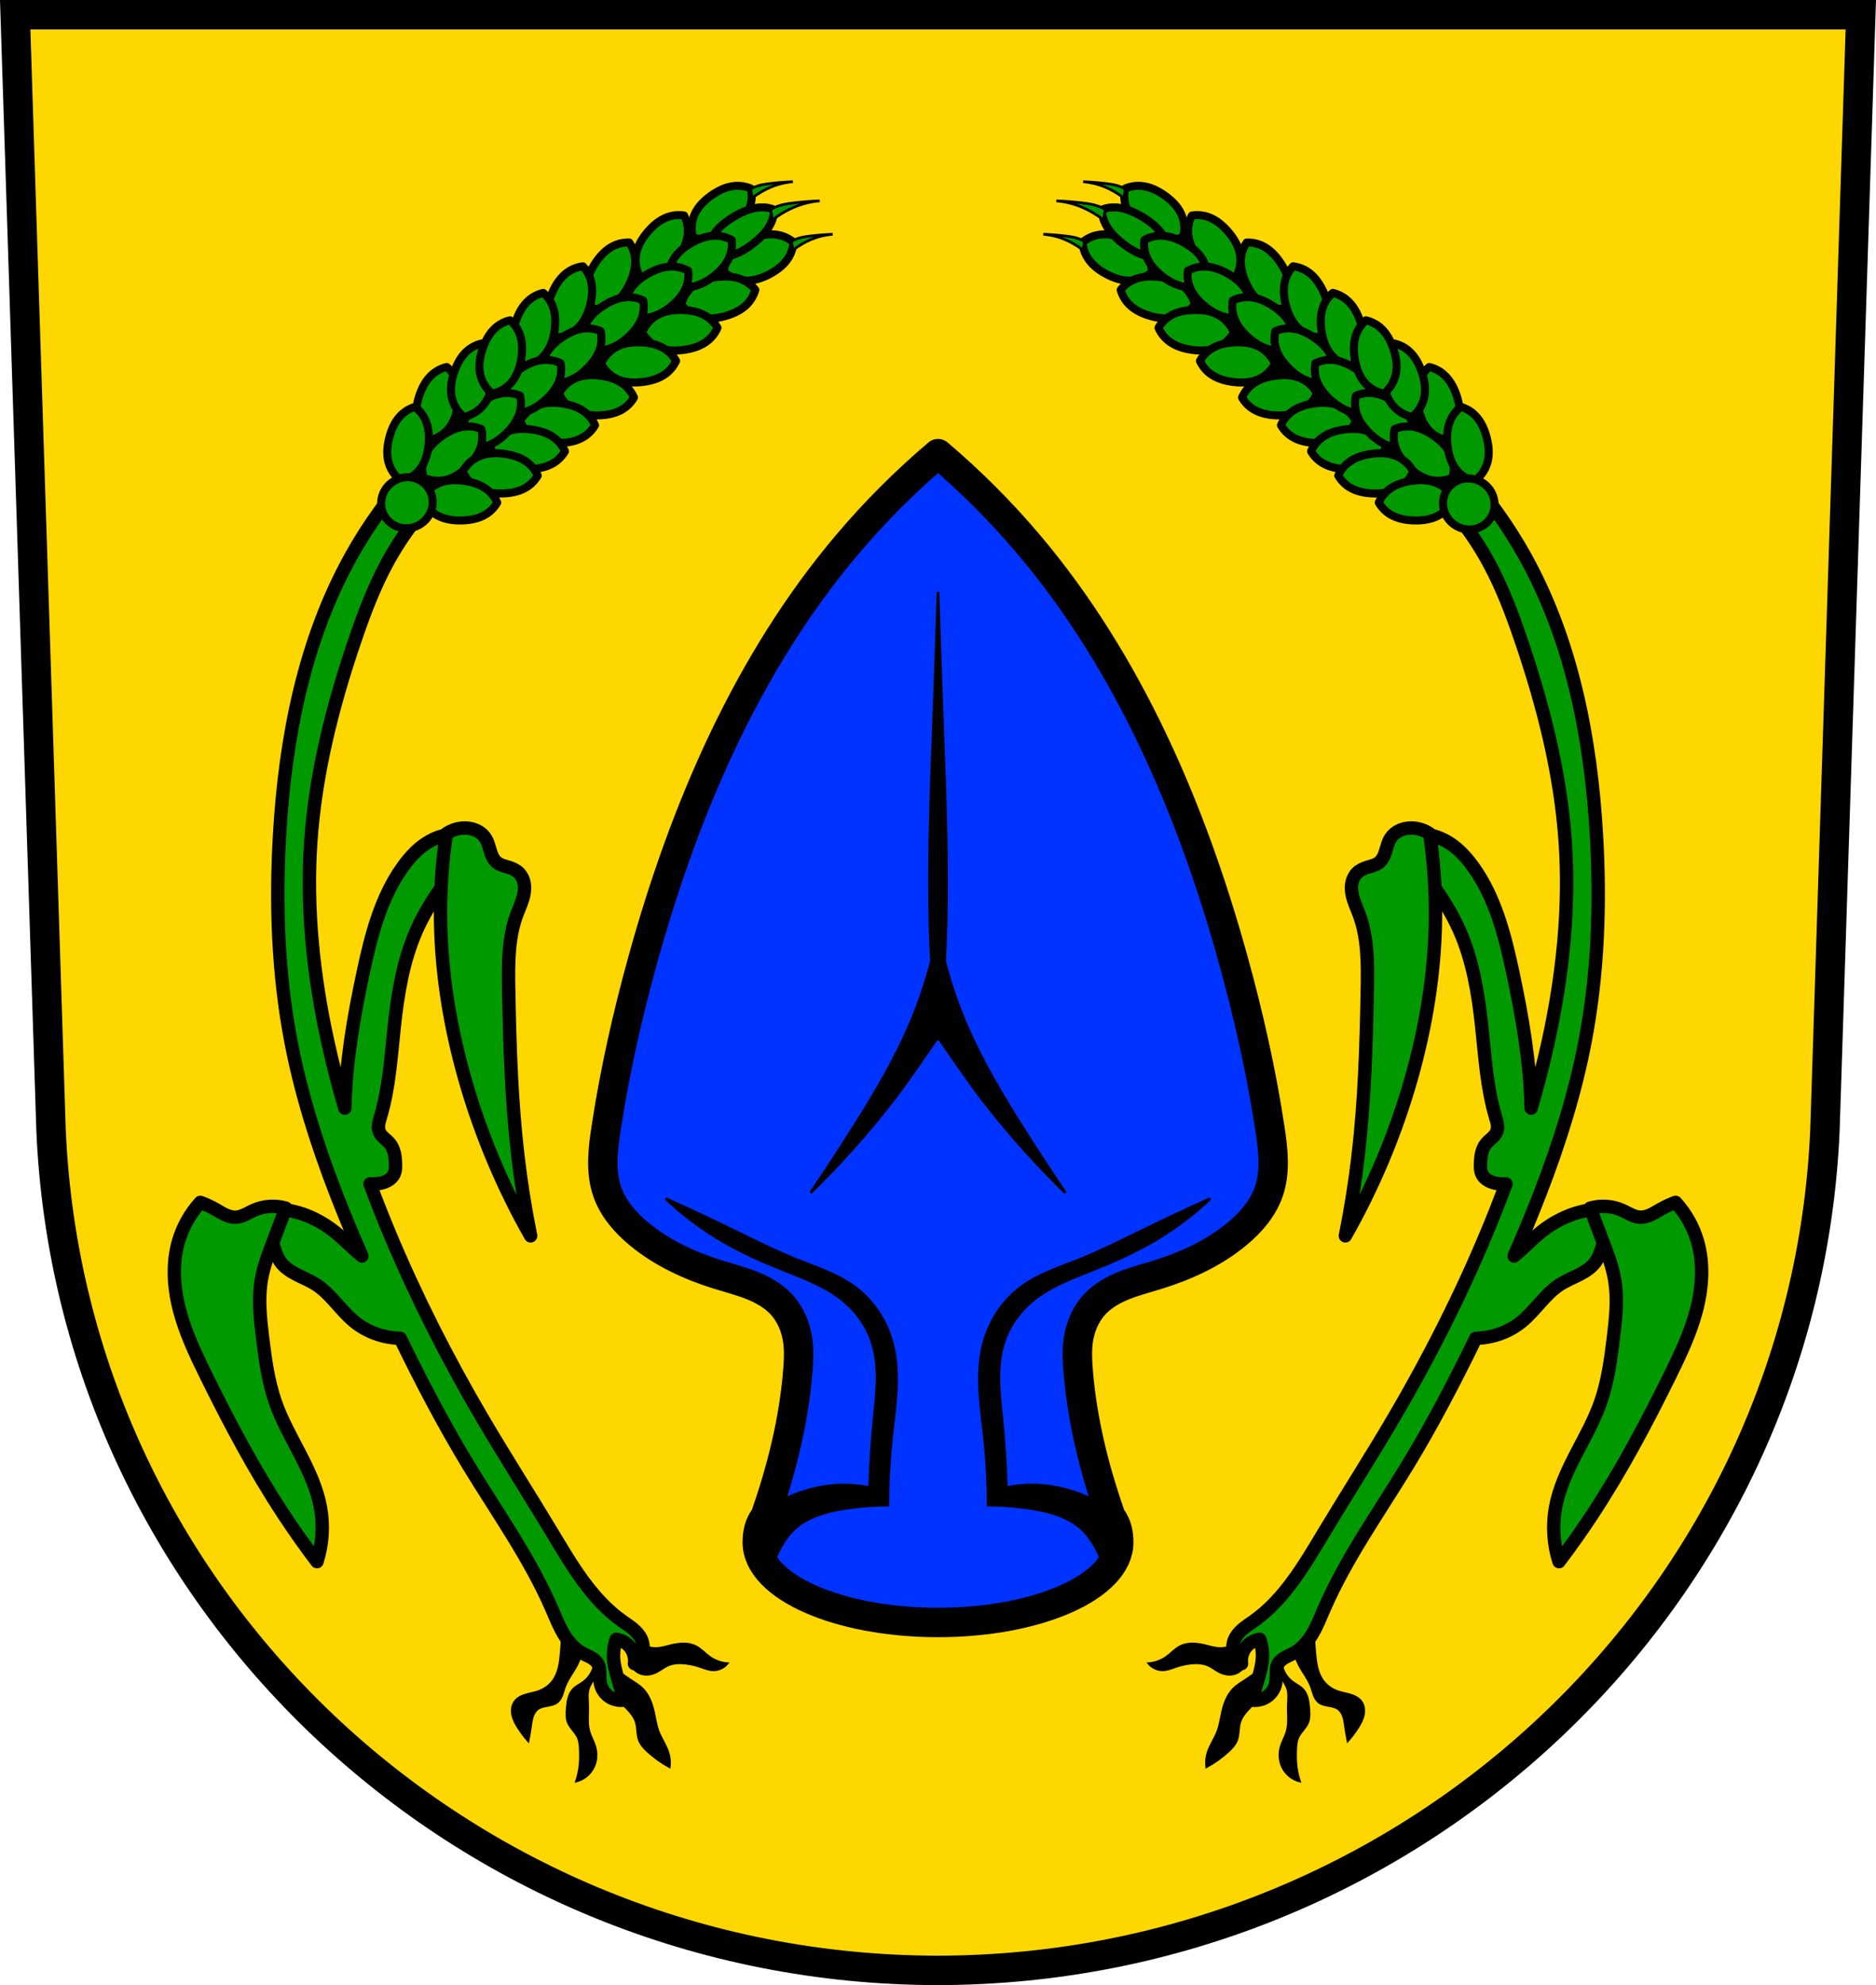 <?xml version="1.0" encoding="UTF-8" standalone="no"?>
<!-- Created with Inkscape (http://www.inkscape.org/) -->

<svg
   xmlns:dc="http://purl.org/dc/elements/1.1/"
   xmlns:cc="http://creativecommons.org/ns#"
   xmlns:rdf="http://www.w3.org/1999/02/22-rdf-syntax-ns#"
   xmlns:svg="http://www.w3.org/2000/svg"
   xmlns="http://www.w3.org/2000/svg"
   xmlns:sodipodi="http://sodipodi.sourceforge.net/DTD/sodipodi-0.dtd"
   xmlns:inkscape="http://www.inkscape.org/namespaces/inkscape"
   width="197.932mm"
   height="209.344mm"
   viewBox="0 0 701.334 741.769"
   id="svg5512"
   version="1.1"
   inkscape:version="0.91 r13725"
   sodipodi:docname="DEU Grabenstetten COA.svg">
  <defs
     id="defs5514">
    <inkscape:path-effect
       effect="spiro"
       id="path-effect8199"
       is_visible="true" />
    <inkscape:path-effect
       effect="spiro"
       id="path-effect8195"
       is_visible="true" />
    <inkscape:path-effect
       effect="spiro"
       id="path-effect7507"
       is_visible="true" />
    <inkscape:path-effect
       effect="spiro"
       id="path-effect7502"
       is_visible="true" />
    <inkscape:path-effect
       effect="spiro"
       id="path-effect7498"
       is_visible="true" />
    <inkscape:path-effect
       effect="spiro"
       id="path-effect7493"
       is_visible="true" />
    <inkscape:path-effect
       effect="spiro"
       id="path-effect7488"
       is_visible="true" />
    <inkscape:path-effect
       effect="spiro"
       id="path-effect7483"
       is_visible="true" />
    <inkscape:path-effect
       effect="spiro"
       id="path-effect7478"
       is_visible="true" />
    <inkscape:path-effect
       effect="spiro"
       id="path-effect7470"
       is_visible="true" />
    <inkscape:path-effect
       effect="spiro"
       id="path-effect7466"
       is_visible="true" />
    <inkscape:path-effect
       effect="spiro"
       id="path-effect7402"
       is_visible="true" />
    <inkscape:path-effect
       effect="spiro"
       id="path-effect7388"
       is_visible="true" />
    <inkscape:path-effect
       effect="spiro"
       id="path-effect6949"
       is_visible="true" />
    <inkscape:path-effect
       effect="spiro"
       id="path-effect6902"
       is_visible="true" />
    <inkscape:path-effect
       effect="spiro"
       id="path-effect6871"
       is_visible="true" />
    <inkscape:path-effect
       effect="spiro"
       id="path-effect6848"
       is_visible="true" />
    <inkscape:path-effect
       effect="spiro"
       id="path-effect6825"
       is_visible="true" />
    <inkscape:path-effect
       effect="spiro"
       id="path-effect6825-7"
       is_visible="true" />
    <inkscape:path-effect
       effect="spiro"
       id="path-effect6848-4"
       is_visible="true" />
    <inkscape:path-effect
       effect="spiro"
       id="path-effect6871-2"
       is_visible="true" />
    <inkscape:path-effect
       effect="spiro"
       id="path-effect6902-2"
       is_visible="true" />
    <inkscape:path-effect
       effect="spiro"
       id="path-effect6949-9"
       is_visible="true" />
    <inkscape:path-effect
       effect="spiro"
       id="path-effect7402-7"
       is_visible="true" />
    <inkscape:path-effect
       effect="spiro"
       id="path-effect7402-4"
       is_visible="true" />
    <inkscape:path-effect
       effect="spiro"
       id="path-effect7402-0"
       is_visible="true" />
    <inkscape:path-effect
       effect="spiro"
       id="path-effect7402-7-3"
       is_visible="true" />
    <inkscape:path-effect
       effect="spiro"
       id="path-effect7402-4-0"
       is_visible="true" />
    <inkscape:path-effect
       effect="spiro"
       id="path-effect7498-6"
       is_visible="true" />
    <inkscape:path-effect
       effect="spiro"
       id="path-effect7507-5"
       is_visible="true" />
  </defs>
  <sodipodi:namedview
     id="base"
     pagecolor="#ffffff"
     bordercolor="#666666"
     borderopacity="1.0"
     inkscape:pageopacity="0.0"
     inkscape:pageshadow="2"
     inkscape:zoom="0.72664172"
     inkscape:cx="350.66705"
     inkscape:cy="370.88431"
     inkscape:document-units="px"
     inkscape:current-layer="layer1"
     showgrid="false"
     inkscape:window-width="1366"
     inkscape:window-height="745"
     inkscape:window-x="-8"
     inkscape:window-y="-8"
     inkscape:window-maximized="1"
     fit-margin-top="0"
     fit-margin-left="0"
     fit-margin-right="0"
     fit-margin-bottom="0"
     inkscape:snap-midpoints="true"
     inkscape:snap-smooth-nodes="true"
     inkscape:object-nodes="true"
     inkscape:snap-nodes="false" />
  <g
     inkscape:label="Ebene 1"
     inkscape:groupmode="layer"
     id="layer1"
     transform="translate(-16.732,-91.683)">
    <path
       style="fill:#ffd700;fill-rule:evenodd;stroke:#000000;stroke-width:11;stroke-opacity:1;fill-opacity:1"
       inkscape:connector-curvature="0"
       d="m 22.412,97.183 13.398,416.624 c 7.415,175.25 153.92,314.046 331.589,314.144 177.51,-0.215 324.069,-139.061 331.589,-314.144 l 13.398,-416.624 -344.979,0 z"
       id="path10563-0" />
    <path
       style="fill:#000000;fill-rule:evenodd;stroke:#000000;stroke-width:1px;stroke-linecap:butt;stroke-linejoin:miter;stroke-opacity:1"
       d="m 449.039,204.088 c 14.387,9.324 28.063,19.744 40.871,31.14 6.472,5.758 12.722,11.765 18.732,18.003 6.733,4.656 13.814,8.807 21.165,12.407 2.205,1.08 4.45,2.116 6.826,2.736 2.376,0.619 4.909,0.807 7.284,0.184 2.171,-0.57 4.136,-1.801 5.754,-3.356 1.618,-1.556 2.905,-3.429 3.977,-5.402 0.77,-1.416 1.437,-2.897 1.853,-4.455 0.417,-1.557 0.578,-3.196 0.336,-4.79 -0.392,-2.58 -1.823,-4.914 -3.621,-6.805 -1.798,-1.892 -3.96,-3.393 -6.111,-4.872 -9.623,-6.614 -19.373,-13.055 -29.437,-18.976 -5.826,-3.428 -11.756,-6.681 -17.516,-10.218 -6.987,-4.29 -13.911,-9.079 -21.895,-10.948 -5.421,-1.269 -11.143,-1.111 -16.543,0.243 -4.14,1.038 -8.105,2.773 -11.677,5.109 z"
       id="path8197"
       inkscape:path-effect="#path-effect8199"
       inkscape:original-d="m 449.03903,204.08834 c 0,0 39.89776,30.65316 40.87088,31.13971 0.97311,0.48656 18.73248,18.00265 18.73248,18.00265 0,0 18.97576,11.43412 21.16528,12.40723 2.18951,0.97312 10.21772,4.37903 14.11018,2.91935 3.89247,-1.45967 8.75805,-6.08197 9.73116,-8.75804 0.97312,-2.67607 2.67607,-5.10886 2.18952,-9.24461 -0.48656,-4.13574 -4.13575,-8.0282 -9.73117,-11.67739 -5.59541,-3.64919 -27.97708,-18.48921 -29.43676,-18.97576 -1.45967,-0.48656 -16.29969,-9.24461 -17.51609,-10.21772 -1.21639,-0.97312 -18.97576,-10.70428 -21.89511,-10.94756 -2.91935,-0.24328 -12.89379,-1.70295 -16.54298,0.24328 -3.64918,1.94623 -11.67739,5.10886 -11.67739,5.10886 z"
       inkscape:connector-curvature="0" />
    <path
       style="fill:#000000;fill-rule:evenodd;stroke:#000000;stroke-width:1px;stroke-linecap:butt;stroke-linejoin:miter;stroke-opacity:1"
       d="m 182.892,243.743 c -2.198,0.709 -4.114,2.257 -5.269,4.257 -1.155,2 -1.539,4.433 -1.056,6.691 0.525,2.455 2.037,4.636 3.98,6.225 1.943,1.589 4.298,2.619 6.724,3.263 4.776,1.269 9.862,1.088 14.682,-0.002 4.82,-1.09 9.4,-3.065 13.782,-5.35 8.529,-4.448 16.42,-10.12 23.355,-16.786 5.592,-4.363 11.107,-8.824 16.543,-13.38 3.438,-2.882 6.844,-5.801 10.218,-8.758 1.776,-1.329 3.041,-3.324 3.485,-5.497 0.444,-2.173 0.062,-4.505 -1.052,-6.423 -0.793,-1.366 -1.939,-2.515 -3.26,-3.381 -1.321,-0.866 -2.814,-1.455 -4.354,-1.805 -3.081,-0.7 -6.301,-0.452 -9.416,0.078 -10.176,1.729 -19.67,6.382 -28.22,12.164 -8.197,5.543 -15.63,12.135 -23.598,18.003 -5.292,3.897 -10.82,7.474 -16.543,10.704 z"
       id="path8193"
       inkscape:path-effect="#path-effect8195"
       inkscape:original-d="m 182.89177,243.74282 c 0,0 -6.56854,9.73116 -6.32527,10.94756 0.24328,1.21639 3.89247,8.51476 10.70428,9.48788 6.81182,0.97312 27.24725,-4.37902 28.46366,-5.35214 1.21638,-0.97312 23.35478,-16.78625 23.35478,-16.78625 0,0 15.32657,-12.65051 16.54298,-13.38035 1.21639,-0.72984 10.21771,-8.75804 10.21771,-8.75804 0,0 4.6223,-9.97444 2.4328,-11.92068 -2.18952,-1.94623 -14.35347,-6.81181 -17.02954,-5.10886 -2.67606,1.70296 -27.49052,10.461 -28.22037,12.16395 -0.72983,1.70296 -22.86822,17.02954 -23.59807,18.00265 -0.72983,0.97312 -16.54296,10.70428 -16.54296,10.70428 z"
       inkscape:connector-curvature="0" />
    <g
       id="g7887"
       transform="translate(7.8639993e-6,0)">
      <path
         sodipodi:nodetypes="cssssssssssccsccssssssssssc"
         inkscape:connector-curvature="0"
         id="path6823"
         d="m 367.4,261.198 c -12.166,10.306 -23.479,21.618 -33.785,33.783 -37.564,44.344 -60.998,99.127 -76.529,155.129 -5.779,20.839 -10.542,41.974 -13.789,63.354 -1.193,7.856 -2.151,16.085 0.473,23.586 2.206,6.307 6.785,11.538 11.938,15.791 8.616,7.112 18.975,11.862 29.646,15.168 4.177,1.294 8.428,2.382 12.488,4.006 4.061,1.624 7.971,3.827 10.953,7.025 3.493,3.746 5.534,8.711 6.205,13.789 0.482,3.652 0.289,7.358 0,11.031 -1.461,18.574 -6.062,36.952 -12.243,54.527 -2.378,3.089 -2.902,6.33 -2.925,9.594 2.2e-4,16.552 30.251,29.97 67.566,29.971 37.317,2.4e-4 67.568,-13.418 67.568,-29.971 -0.029,-3.247 -0.547,-6.471 -2.907,-9.545 -6.191,-17.591 -10.799,-35.985 -12.261,-54.576 -0.289,-3.673 -0.482,-7.379 0,-11.031 0.671,-5.078 2.712,-10.043 6.205,-13.789 2.982,-3.199 6.893,-5.402 10.953,-7.025 4.061,-1.624 8.311,-2.712 12.488,-4.006 10.671,-3.306 21.031,-8.056 29.646,-15.168 5.153,-4.253 9.732,-9.484 11.938,-15.791 2.623,-7.501 1.666,-15.73 0.473,-23.586 C 488.254,492.084 483.492,470.949 477.713,450.11 462.182,394.108 438.748,339.325 401.183,294.981 390.878,282.816 379.566,271.504 367.4,261.198 Z"
         style="fill:#0033ff;fill-opacity:1;fill-rule:evenodd;stroke:#000000;stroke-width:11;stroke-linecap:butt;stroke-linejoin:round;stroke-miterlimit:4;stroke-dasharray:none;stroke-opacity:1" />
      <path
         id="path6846"
         transform="translate(16.732,91.683)"
         d="m 350.666,221.674 c -0.491,15.836 -1.032,31.668 -1.623,47.498 -1.12,29.989 -2.408,60.069 -0.838,90.012 -2.158,8.315 -4.946,16.466 -8.365,24.348 -5.627,12.969 -12.886,25.16 -20.418,37.123 -5.319,8.447 -10.786,16.802 -16.396,25.059 11.106,-10.806 21.451,-22.394 30.936,-34.648 5.689,-7.351 16.119,-22.744 16.119,-22.744 l 0.586,0 0.588,0 c 0,0 10.428,15.393 16.117,22.744 9.484,12.254 19.832,23.842 30.938,34.648 -5.611,-8.256 -11.078,-16.611 -16.396,-25.059 -7.532,-11.963 -14.791,-24.154 -20.418,-37.123 -3.419,-7.879 -6.208,-16.029 -8.367,-24.342 1.571,-29.945 0.284,-60.027 -0.836,-90.018 -0.591,-15.83 -1.134,-31.662 -1.625,-47.498 z M 248.893,447.877 c 6.569,6.24 13.881,11.697 21.732,16.219 7.048,4.059 14.509,7.357 22.059,10.381 7.799,3.124 15.866,6.05 22.383,11.352 4.809,3.912 8.635,9.079 10.705,14.922 3.353,9.465 1.972,19.852 0.973,29.844 -0.841,8.411 -1.382,16.853 -1.621,25.303 -3.514,-0.738 -7.115,-1.065 -10.705,-0.973 -4.616,0.119 -9.206,0.93 -13.625,2.27 -2.858,0.866 -5.662,1.961 -8.221,3.5 -2.559,1.539 -4.874,3.539 -6.549,6.012 -1.903,2.81 -2.936,6.2 -2.924,9.594 l 4.719,12.686 c 0.75,-3.737 2.067,-7.359 3.893,-10.705 1.595,-2.923 3.601,-5.659 6.164,-7.785 2.471,-2.049 5.402,-3.486 8.434,-4.543 3.772,-1.315 7.719,-2.063 11.678,-2.594 4.623,-0.619 9.285,-0.944 13.949,-0.973 -0.006,-8.233 0.426,-16.467 1.297,-24.654 1.277,-12.013 3.474,-24.343 0.324,-36.006 -2.215,-8.201 -7.128,-15.7 -13.949,-20.762 -6.547,-4.858 -14.493,-7.337 -22.057,-10.379 -7.632,-3.07 -14.989,-6.775 -22.383,-10.381 -8.696,-4.241 -17.456,-8.35 -26.275,-12.326 z m 203.549,0 c -8.82,3.976 -17.58,8.085 -26.275,12.326 -7.394,3.606 -14.751,7.311 -22.383,10.381 -7.564,3.042 -15.51,5.521 -22.057,10.379 -6.822,5.062 -11.735,12.561 -13.949,20.762 -3.15,11.663 -0.953,23.993 0.324,36.006 0.871,8.187 1.303,16.421 1.297,24.654 4.664,0.029 9.327,0.353 13.949,0.973 3.959,0.53 7.906,1.279 11.678,2.594 3.031,1.056 5.963,2.494 8.434,4.543 2.563,2.126 4.569,4.862 6.164,7.785 1.826,3.346 3.143,6.968 3.893,10.705 l 4.719,-12.686 c 0.012,-3.394 -1.02,-6.784 -2.924,-9.594 -1.675,-2.472 -3.99,-4.472 -6.549,-6.012 -2.559,-1.539 -5.363,-2.634 -8.221,-3.5 -4.419,-1.34 -9.009,-2.151 -13.625,-2.27 -3.59,-0.092 -7.191,0.234 -10.705,0.973 -0.239,-8.45 -0.78,-16.892 -1.621,-25.303 -1,-9.992 -2.381,-20.379 0.973,-29.844 2.07,-5.843 5.897,-11.01 10.705,-14.922 6.517,-5.301 14.584,-8.228 22.383,-11.352 7.55,-3.024 15.011,-6.322 22.059,-10.381 7.852,-4.522 15.163,-9.979 21.732,-16.219 z"
         style="fill:#000000;fill-rule:evenodd;stroke:#000000;stroke-width:1px;stroke-linecap:butt;stroke-linejoin:miter;stroke-opacity:1"
         inkscape:connector-curvature="0" />
    </g>
    <path
       inkscape:connector-curvature="0"
       style="fill:#000000;fill-rule:evenodd;stroke:#000000;stroke-width:1px;stroke-linecap:butt;stroke-linejoin:miter;stroke-opacity:1"
       d="m 227.127,698.999 c -0.091,3.515 -0.293,7.027 -0.609,10.529 -0.164,1.82 -0.36,3.643 -0.805,5.416 -0.445,1.773 -1.148,3.502 -2.248,4.961 -1.406,1.865 -3.431,3.227 -5.646,3.967 -1.501,0.501 -3.081,0.726 -4.596,1.186 -1.514,0.459 -3.014,1.202 -3.949,2.479 -0.508,0.694 -0.826,1.518 -0.961,2.367 -0.135,0.849 -0.091,1.724 0.08,2.566 0.342,1.686 1.18,3.228 2.102,4.68 1.091,1.72 2.317,3.354 3.662,4.883 0.361,-1.77 0.667,-3.55 0.916,-5.34 0.169,-1.211 0.314,-2.434 0.701,-3.594 0.388,-1.159 1.044,-2.268 2.045,-2.969 1.045,-0.731 2.352,-0.953 3.607,-1.174 1.256,-0.22 2.561,-0.481 3.564,-1.268 0.837,-0.656 1.382,-1.621 1.764,-2.613 0.382,-0.992 0.623,-2.033 0.984,-3.033 1.068,-2.961 3.131,-5.445 4.578,-8.24 2.096,-4.049 2.857,-8.776 2.137,-13.277 l -7.326,-1.525 z m 45.062,6.973 c -1.559,0.008 -3.105,0.289 -4.621,0.656 -1.965,0.476 -3.93,1.103 -5.951,1.068 -1.546,-0.027 -3.084,-0.451 -4.426,-1.221 l -4.73,6.105 c 0.353,1.769 1.575,3.341 3.203,4.119 0.999,0.478 2.129,0.663 3.234,0.59 1.105,-0.073 2.185,-0.4 3.176,-0.895 1.429,-0.714 2.671,-1.771 4.121,-2.441 2.212,-1.022 4.755,-1.073 7.172,-0.764 1.606,0.206 3.193,0.562 4.73,1.068 1.755,0.578 3.495,1.359 5.342,1.373 1.903,0.014 3.795,-0.846 5.035,-2.289 -2.353,-0.208 -4.646,-1.061 -6.562,-2.441 -1.771,-1.275 -3.234,-2.993 -5.188,-3.967 -1.396,-0.696 -2.976,-0.971 -4.535,-0.963 z m -33.311,8.287 c -0.601,2.433 -2.089,4.636 -4.121,6.104 -1.216,0.878 -2.627,1.511 -3.662,2.596 -0.85,0.89 -1.392,2.039 -1.721,3.225 -0.329,1.186 -0.457,2.417 -0.568,3.643 -0.172,1.901 -0.296,3.892 0.457,5.646 0.413,0.962 1.068,1.796 1.725,2.611 0.657,0.815 1.329,1.634 1.785,2.576 0.727,1.502 0.855,3.217 0.916,4.885 0.072,1.985 0.065,3.977 -0.152,5.951 -0.211,1.917 -0.621,3.813 -1.221,5.646 1.742,-0.465 3.348,-1.43 4.578,-2.748 1.191,-1.277 2.026,-2.88 2.416,-4.582 0.39,-1.702 0.336,-3.5 -0.127,-5.184 -0.564,-2.051 -1.713,-3.905 -2.289,-5.953 -0.886,-3.149 -0.357,-6.496 -0.457,-9.766 -0.066,-2.152 -0.397,-4.375 0.305,-6.41 0.535,-1.551 1.635,-2.864 2.137,-4.426 0.396,-1.23 0.396,-2.584 0,-3.814 z m 7.781,0.916 0.916,11.598 c 1.479,1.151 2.86,2.428 4.121,3.814 1.225,1.347 2.359,2.839 2.898,4.578 0.345,1.114 0.435,2.288 0.545,3.449 0.109,1.161 0.246,2.335 0.678,3.418 0.623,1.563 1.815,2.827 3.051,3.969 2.443,2.257 5.166,4.209 8.088,5.799 0.187,-1.687 0.031,-3.41 -0.457,-5.035 -0.839,-2.794 -2.614,-5.213 -3.662,-7.936 -0.923,-2.398 -1.263,-4.973 -1.832,-7.479 -0.694,-3.056 -1.798,-6.131 -3.967,-8.393 -1.49,-1.553 -3.392,-2.632 -5.189,-3.816 -1.82,-1.199 -3.556,-2.525 -5.189,-3.967 z"
       id="path7468" />
    <path
       inkscape:connector-curvature="0"
       style="fill:#009900;fill-opacity:1;fill-rule:evenodd;stroke:#000000;stroke-width:5;stroke-linecap:butt;stroke-linejoin:round;stroke-miterlimit:4;stroke-dasharray:none;stroke-opacity:1"
       d="m 171.846,266.649 c -9.297,10.007 -17.378,21.145 -24.006,33.088 -17.493,31.522 -24.497,67.897 -26.594,103.887 -1.499,25.717 -0.607,51.663 4.205,76.971 3.707,19.495 9.717,38.5 16.871,57.01 3.047,7.882 6.307,15.678 9.711,23.412 -3.424,-2.772 -6.458,-6.045 -9.889,-8.828 -6.235,-5.058 -13.991,-8.46 -22.018,-8.633 -4.437,-0.096 -8.892,0.795 -12.951,2.59 4.363,0.583 8.364,3.416 10.361,7.338 0.778,1.528 1.262,3.188 1.793,4.818 0.531,1.631 1.124,3.264 2.092,4.68 1.514,2.215 3.839,3.743 6.225,4.971 2.385,1.228 4.9,2.218 7.16,3.664 5.587,3.574 9.137,9.586 14.246,13.814 4.825,3.993 11.047,6.203 17.301,6.332 7.898,16.205 16.234,32.208 25.604,47.605 10.76,17.683 22.922,34.653 31.146,53.648 1.349,3.114 2.594,6.29 4.336,9.203 1.742,2.913 4.034,5.587 7.012,7.215 1.086,0.594 2.25,1.04 3.322,1.658 1.073,0.618 2.078,1.442 2.613,2.559 0.525,1.095 0.547,2.354 0.553,3.568 0.006,1.305 0.005,2.627 0.324,3.893 0.471,1.865 1.654,3.541 3.254,4.607 1.6,1.067 3.602,1.515 5.504,1.232 -0.767,-2.592 -1.523,-5.187 -2.27,-7.785 -0.734,-2.553 -1.463,-5.134 -1.623,-7.785 -0.146,-2.412 0.186,-4.852 0.973,-7.137 1.859,0.258 3.617,1.194 4.867,2.594 1.553,1.739 2.284,4.182 1.945,6.488 1.382,-0.909 2.434,-2.311 2.92,-3.893 0.52,-1.692 0.387,-3.568 -0.324,-5.189 -0.67,-1.527 -1.815,-2.802 -3.09,-3.877 -1.274,-1.075 -2.687,-1.971 -4.047,-2.936 -11.522,-8.172 -18.861,-20.835 -26.146,-32.938 -8.718,-14.482 -17.852,-28.712 -26.404,-43.293 -12.927,-22.04 -24.518,-44.876 -34.385,-68.445 -2.587,-6.178 -5.051,-12.41 -7.383,-18.691 1.153,0.022 2.309,0.013 3.447,-0.168 1.408,-0.224 2.799,-0.702 3.934,-1.566 0.741,-0.565 1.367,-1.3 1.727,-2.16 0.451,-1.079 0.462,-2.284 0.432,-3.453 -0.036,-1.37 -0.12,-2.747 -0.43,-4.082 -0.309,-1.335 -0.854,-2.635 -1.729,-3.689 -0.623,-0.751 -1.395,-1.358 -2.113,-2.018 -0.719,-0.659 -1.402,-1.396 -1.771,-2.299 -0.363,-0.886 -0.398,-1.88 -0.266,-2.828 0.132,-0.949 0.425,-1.867 0.697,-2.785 3.277,-11.041 3.943,-22.653 5.18,-34.104 1.306,-12.091 3.314,-24.267 8.203,-35.402 3.123,-7.113 7.375,-13.682 12.088,-19.857 2.852,-3.736 5.878,-7.339 9.066,-10.793 l -1.295,-4.75 c -3.365,-0.958 -6.997,-0.958 -10.361,0 -3.063,0.872 -5.876,2.516 -8.314,4.564 -2.439,2.049 -4.518,4.497 -6.365,7.092 -8.166,11.472 -11.731,25.518 -14.678,39.287 -3.575,16.706 -6.483,33.639 -6.865,50.711 -2.485,-8.477 -4.69,-17.034 -6.559,-25.67 -5.248,-24.26 -7.876,-49.197 -6.162,-73.959 1.781,-25.73 8.217,-50.951 16.543,-75.361 3.358,-9.846 7.043,-19.622 12.002,-28.768 6.122,-11.292 14.165,-21.539 23.68,-30.168 l -13.299,-5.189 z"
       id="path7464" />
    <path
       style="fill:#009900;fill-opacity:1;fill-rule:evenodd;stroke:#000000;stroke-width:5;stroke-linecap:butt;stroke-linejoin:round;stroke-miterlimit:4;stroke-dasharray:none;stroke-opacity:1"
       d="m 123.581,543.123 c -3.96,-1.158 -8.332,-0.845 -12.088,0.863 -1.062,0.483 -2.073,1.072 -3.131,1.564 -1.058,0.492 -2.18,0.89 -3.345,0.958 -1.405,0.082 -2.8,-0.323 -4.08,-0.909 -1.28,-0.586 -2.467,-1.351 -3.691,-2.045 -1.794,-1.017 -3.674,-1.885 -5.612,-2.59 -3.811,4.177 -6.642,9.243 -8.203,14.678 -2.409,8.392 -1.758,17.431 0.486,25.869 2.244,8.437 6.017,16.378 9.876,24.21 8.746,17.753 18.053,35.269 28.925,51.806 3.971,6.04 8.147,11.945 12.52,17.7 2.087,-6.52 2.536,-13.558 1.295,-20.291 -1.295,-7.027 -4.365,-13.593 -7.649,-19.94 -3.284,-6.346 -6.828,-12.601 -9.187,-19.346 -2.67,-7.634 -3.759,-15.717 -4.749,-23.744 -0.92,-7.458 -1.766,-15.054 -0.432,-22.449 0.858,-4.755 2.596,-9.3 4.317,-13.815 1.59,-4.171 3.173,-8.344 4.749,-12.52 z"
       id="path7496"
       inkscape:path-effect="#path-effect7498"
       inkscape:original-d="m 123.58146,543.1229 c 0,0 -8.14694,-0.0234 -12.08799,0.86343 -2.25997,0.50855 -4.15926,2.51244 -6.47572,2.52188 -2.77105,0.0113 -5.21617,-1.88007 -7.77085,-2.9536 -1.89951,-0.79821 -5.6123,-2.59028 -5.6123,-2.59028 0,0 -7.34954,9.13868 -8.20257,14.67829 -2.59436,16.84791 4.41009,34.10489 10.36114,50.07886 6.9046,18.53351 18.37862,35.07427 28.92486,51.80571 3.85359,6.11366 12.51972,17.70029 12.51972,17.70029 0,0 2.44557,-13.61164 1.29514,-20.29057 -2.41846,-14.04053 -12.61093,-25.67986 -16.83686,-39.286 -2.39411,-7.70827 -3.87632,-15.72008 -4.74885,-23.74429 -0.80907,-7.44057 -1.48967,-15.03987 -0.43172,-22.44915 0.68197,-4.77612 2.74139,-9.25487 4.31714,-13.81485 1.45778,-4.2186 4.74886,-12.51972 4.74886,-12.51972 z"
       inkscape:connector-curvature="0"
       sodipodi:nodetypes="caaacaaacaaaaac" />
    <path
       style="fill:#009900;fill-opacity:1;fill-rule:evenodd;stroke:#000000;stroke-width:5;stroke-linecap:butt;stroke-linejoin:round;stroke-miterlimit:4;stroke-dasharray:none;stroke-opacity:1"
       d="m 183.59,403.247 c -1.57,10.569 -2.293,21.263 -2.159,31.947 0.253,20.145 3.557,40.198 9.066,59.577 5.817,20.461 14.098,40.219 24.608,58.713 -1.991,-9.859 -3.576,-19.799 -4.749,-29.788 -2.438,-20.764 -3.094,-41.695 -3.454,-62.599 -0.16,-9.321 -0.221,-18.89 3.022,-27.63 0.959,-2.585 2.206,-5.09 2.7,-7.803 0.247,-1.356 0.299,-2.759 0.024,-4.11 -0.276,-1.351 -0.892,-2.648 -1.86,-3.629 -1.051,-1.065 -2.458,-1.71 -3.885,-2.159 -1.488,-0.467 -3.085,-0.771 -4.317,-1.727 -0.67,-0.52 -1.195,-1.21 -1.599,-1.956 -0.404,-0.746 -0.691,-1.549 -0.942,-2.359 -0.501,-1.621 -0.873,-3.315 -1.777,-4.751 -0.844,-1.341 -2.124,-2.385 -3.569,-3.033 -1.445,-0.648 -3.05,-0.909 -4.633,-0.852 -2.305,0.083 -4.582,0.842 -6.476,2.159 z"
       id="path7505"
       inkscape:path-effect="#path-effect7507"
       inkscape:original-d="m 183.58975,403.24746 c 0,0 -2.60432,21.28294 -2.15857,31.94686 0.83891,20.06995 3.63168,40.23815 9.066,59.57658 5.74083,20.42917 24.60772,58.71314 24.60772,58.71314 0,0 -3.67901,-19.79055 -4.74886,-29.78828 -2.22357,-20.7793 -4.01607,-41.70822 -3.45372,-62.59858 0.24931,-9.26148 2.2611,-18.39619 3.022,-27.62972 0.42612,-5.17103 3.3696,-10.99856 0.86343,-15.54171 -0.71564,-1.29729 -2.54737,-1.52241 -3.88543,-2.15857 -1.39976,-0.66549 -3.18674,-0.66649 -4.31714,-1.72686 -2.4412,-2.28996 -1.94794,-6.70164 -4.31714,-9.066 -2.14148,-2.13711 -5.18265,-3.70308 -8.20257,-3.88543 -2.2712,-0.13715 -6.47572,2.15857 -6.47572,2.15857 z"
       inkscape:connector-curvature="0"
       sodipodi:nodetypes="caacaaaaaaaac" />
    <path
       inkscape:connector-curvature="0"
       style="fill:#000000;fill-rule:evenodd;stroke:#000000;stroke-width:1px;stroke-linecap:butt;stroke-linejoin:miter;stroke-opacity:1"
       d="m 507.671,698.999 c 0.091,3.515 0.293,7.027 0.609,10.529 0.164,1.82 0.36,3.643 0.805,5.416 0.445,1.773 1.148,3.502 2.248,4.961 1.406,1.865 3.431,3.227 5.646,3.967 1.501,0.501 3.081,0.726 4.596,1.186 1.514,0.459 3.014,1.202 3.949,2.479 0.508,0.694 0.826,1.518 0.961,2.367 0.135,0.849 0.091,1.724 -0.08,2.566 -0.342,1.686 -1.18,3.228 -2.102,4.68 -1.091,1.72 -2.317,3.354 -3.662,4.883 -0.361,-1.77 -0.667,-3.55 -0.916,-5.34 -0.169,-1.211 -0.314,-2.434 -0.701,-3.594 -0.388,-1.159 -1.044,-2.268 -2.045,-2.969 -1.045,-0.731 -2.352,-0.953 -3.607,-1.174 -1.256,-0.22 -2.561,-0.481 -3.564,-1.268 -0.837,-0.656 -1.382,-1.621 -1.764,-2.613 -0.382,-0.992 -0.623,-2.033 -0.984,-3.033 -1.068,-2.961 -3.131,-5.445 -4.578,-8.24 -2.096,-4.049 -2.857,-8.776 -2.137,-13.277 l 7.326,-1.525 z m -45.062,6.973 c 1.559,0.008 3.105,0.289 4.621,0.656 1.965,0.476 3.93,1.103 5.951,1.068 1.546,-0.027 3.084,-0.451 4.426,-1.221 l 4.73,6.105 c -0.353,1.769 -1.575,3.341 -3.203,4.119 -0.999,0.478 -2.129,0.663 -3.234,0.59 -1.105,-0.073 -2.185,-0.4 -3.176,-0.895 -1.429,-0.714 -2.671,-1.771 -4.121,-2.441 -2.212,-1.022 -4.755,-1.073 -7.172,-0.764 -1.606,0.206 -3.193,0.562 -4.73,1.068 -1.755,0.578 -3.495,1.359 -5.342,1.373 -1.903,0.014 -3.795,-0.846 -5.035,-2.289 2.353,-0.208 4.646,-1.061 6.562,-2.441 1.771,-1.275 3.234,-2.993 5.188,-3.967 1.396,-0.696 2.976,-0.971 4.535,-0.963 z m 33.311,8.287 c 0.601,2.433 2.089,4.636 4.121,6.104 1.216,0.878 2.627,1.511 3.662,2.596 0.85,0.89 1.392,2.039 1.721,3.225 0.329,1.186 0.457,2.417 0.568,3.643 0.172,1.901 0.296,3.892 -0.457,5.646 -0.413,0.962 -1.068,1.796 -1.725,2.611 -0.657,0.815 -1.329,1.634 -1.785,2.576 -0.727,1.502 -0.855,3.217 -0.916,4.885 -0.072,1.985 -0.065,3.977 0.152,5.951 0.211,1.917 0.621,3.813 1.221,5.646 -1.742,-0.465 -3.348,-1.43 -4.578,-2.748 -1.191,-1.277 -2.026,-2.88 -2.416,-4.582 -0.39,-1.702 -0.336,-3.5 0.127,-5.184 0.564,-2.051 1.713,-3.905 2.289,-5.953 0.886,-3.149 0.357,-6.496 0.457,-9.766 0.066,-2.152 0.397,-4.375 -0.305,-6.41 -0.535,-1.551 -1.635,-2.864 -2.137,-4.426 -0.396,-1.23 -0.396,-2.584 0,-3.814 z m -7.781,0.916 -0.916,11.598 c -1.479,1.151 -2.86,2.428 -4.121,3.814 -1.225,1.347 -2.359,2.839 -2.898,4.578 -0.345,1.114 -0.435,2.288 -0.545,3.449 -0.109,1.161 -0.246,2.335 -0.678,3.418 -0.623,1.563 -1.815,2.827 -3.051,3.969 -2.443,2.257 -5.166,4.209 -8.088,5.799 -0.187,-1.687 -0.031,-3.41 0.457,-5.035 0.839,-2.794 2.614,-5.213 3.662,-7.936 0.923,-2.398 1.263,-4.973 1.832,-7.479 0.694,-3.056 1.798,-6.131 3.967,-8.393 1.49,-1.553 3.392,-2.632 5.189,-3.816 1.82,-1.199 3.556,-2.525 5.189,-3.967 z"
       id="path7468-1" />
    <path
       inkscape:connector-curvature="0"
       style="fill:#009900;fill-opacity:1;fill-rule:evenodd;stroke:#000000;stroke-width:5;stroke-linecap:butt;stroke-linejoin:round;stroke-miterlimit:4;stroke-dasharray:none;stroke-opacity:1"
       d="m 562.953,266.649 c 9.297,10.007 17.378,21.145 24.006,33.088 17.493,31.522 24.497,67.897 26.594,103.887 1.499,25.717 0.607,51.663 -4.205,76.971 -3.707,19.495 -9.717,38.5 -16.871,57.01 -3.047,7.882 -6.307,15.678 -9.711,23.412 3.424,-2.772 6.458,-6.045 9.889,-8.828 6.235,-5.058 13.991,-8.46 22.018,-8.633 4.437,-0.096 8.892,0.795 12.951,2.59 -4.363,0.583 -8.364,3.416 -10.361,7.338 -0.778,1.528 -1.262,3.188 -1.793,4.818 -0.531,1.631 -1.124,3.264 -2.092,4.68 -1.514,2.215 -3.839,3.743 -6.225,4.971 -2.385,1.228 -4.9,2.218 -7.16,3.664 -5.587,3.574 -9.137,9.586 -14.246,13.814 -4.825,3.993 -11.047,6.203 -17.301,6.332 -7.898,16.205 -16.234,32.208 -25.604,47.605 -10.76,17.683 -22.922,34.653 -31.146,53.648 -1.349,3.114 -2.594,6.29 -4.336,9.203 -1.742,2.913 -4.034,5.587 -7.012,7.215 -1.086,0.594 -2.25,1.04 -3.322,1.658 -1.073,0.618 -2.078,1.442 -2.613,2.559 -0.525,1.095 -0.547,2.354 -0.553,3.568 -0.006,1.305 -0.005,2.627 -0.324,3.893 -0.471,1.865 -1.654,3.541 -3.254,4.607 -1.6,1.067 -3.602,1.515 -5.504,1.232 0.767,-2.592 1.523,-5.187 2.27,-7.785 0.734,-2.553 1.463,-5.134 1.623,-7.785 0.146,-2.412 -0.186,-4.852 -0.973,-7.137 -1.859,0.258 -3.617,1.194 -4.867,2.594 -1.553,1.739 -2.284,4.182 -1.945,6.488 -1.382,-0.909 -2.434,-2.311 -2.92,-3.893 -0.52,-1.692 -0.387,-3.568 0.324,-5.189 0.67,-1.527 1.815,-2.802 3.09,-3.877 1.274,-1.075 2.687,-1.971 4.047,-2.936 11.522,-8.172 18.861,-20.835 26.146,-32.938 8.718,-14.482 17.852,-28.712 26.404,-43.293 12.927,-22.04 24.518,-44.876 34.385,-68.445 2.587,-6.178 5.051,-12.41 7.383,-18.691 -1.153,0.022 -2.309,0.013 -3.447,-0.168 -1.408,-0.224 -2.799,-0.702 -3.934,-1.566 -0.741,-0.565 -1.367,-1.3 -1.727,-2.16 -0.451,-1.079 -0.462,-2.284 -0.432,-3.453 0.036,-1.37 0.12,-2.747 0.43,-4.082 0.309,-1.335 0.854,-2.635 1.729,-3.689 0.623,-0.751 1.395,-1.358 2.113,-2.018 0.719,-0.659 1.402,-1.396 1.771,-2.299 0.363,-0.886 0.398,-1.88 0.266,-2.828 -0.132,-0.949 -0.425,-1.867 -0.697,-2.785 -3.277,-11.041 -3.943,-22.653 -5.18,-34.104 -1.306,-12.091 -3.314,-24.267 -8.203,-35.402 -3.123,-7.113 -7.375,-13.682 -12.088,-19.857 -2.852,-3.736 -5.878,-7.339 -9.066,-10.793 l 1.295,-4.75 c 3.365,-0.958 6.997,-0.958 10.361,0 3.063,0.872 5.876,2.516 8.314,4.564 2.439,2.049 4.518,4.497 6.365,7.092 8.166,11.472 11.731,25.518 14.678,39.287 3.575,16.706 6.483,33.639 6.865,50.711 2.485,-8.477 4.69,-17.034 6.559,-25.67 5.248,-24.26 7.876,-49.197 6.162,-73.959 -1.781,-25.73 -8.217,-50.951 -16.543,-75.361 -3.358,-9.846 -7.043,-19.622 -12.002,-28.768 -6.122,-11.292 -14.165,-21.539 -23.68,-30.168 l 13.299,-5.189 z"
       id="path7464-3" />
    <path
       style="fill:#009900;fill-opacity:1;fill-rule:evenodd;stroke:#000000;stroke-width:5;stroke-linecap:butt;stroke-linejoin:round;stroke-miterlimit:4;stroke-dasharray:none;stroke-opacity:1"
       d="m 611.217,543.123 c 3.96,-1.158 8.332,-0.845 12.088,0.863 1.062,0.483 2.073,1.072 3.131,1.564 1.058,0.492 2.18,0.89 3.345,0.958 1.405,0.082 2.8,-0.323 4.08,-0.909 1.28,-0.586 2.467,-1.351 3.691,-2.045 1.794,-1.017 3.674,-1.885 5.612,-2.59 3.811,4.177 6.642,9.243 8.203,14.678 2.409,8.392 1.758,17.431 -0.486,25.869 -2.244,8.437 -6.017,16.378 -9.876,24.21 -8.746,17.753 -18.053,35.269 -28.925,51.806 -3.971,6.04 -8.147,11.945 -12.52,17.7 -2.087,-6.52 -2.536,-13.558 -1.295,-20.291 1.295,-7.027 4.365,-13.593 7.649,-19.94 3.284,-6.346 6.828,-12.601 9.187,-19.346 2.67,-7.634 3.759,-15.717 4.749,-23.744 0.92,-7.458 1.766,-15.054 0.432,-22.449 -0.858,-4.755 -2.596,-9.3 -4.317,-13.815 -1.59,-4.171 -3.173,-8.344 -4.749,-12.52 l -10e-6,0 z"
       id="path7496-0"
       inkscape:path-effect="#path-effect7498-6"
       inkscape:original-d="m 611.217,543.1229 c 0,0 8.14694,-0.0234 12.08799,0.86343 2.25997,0.50855 4.15926,2.51244 6.47572,2.52188 2.77105,0.0113 5.21618,-1.88007 7.77085,-2.9536 1.89951,-0.79821 5.6123,-2.59028 5.6123,-2.59028 0,0 7.34955,9.13868 8.20258,14.67829 2.59436,16.84791 -4.41009,34.10489 -10.36114,50.07886 -6.9046,18.53351 -18.37862,35.07427 -28.92486,51.80571 -3.85359,6.11366 -12.51972,17.70029 -12.51972,17.70029 0,0 -2.44557,-13.61164 -1.29514,-20.29057 2.41846,-14.04053 12.61093,-25.67986 16.83686,-39.286 2.39411,-7.70827 3.87632,-15.72008 4.74885,-23.74429 0.80907,-7.44057 1.48967,-15.03987 0.43172,-22.44915 -0.68197,-4.77612 -2.74139,-9.25487 -4.31714,-13.81485 -1.45778,-4.2186 -4.74886,-12.51972 -4.74886,-12.51972 z"
       inkscape:connector-curvature="0"
       sodipodi:nodetypes="caaacaaacaaaaac" />
    <path
       style="fill:#009900;fill-opacity:1;fill-rule:evenodd;stroke:#000000;stroke-width:5;stroke-linecap:butt;stroke-linejoin:round;stroke-miterlimit:4;stroke-dasharray:none;stroke-opacity:1"
       d="m 551.209,403.247 c 1.57,10.569 2.293,21.263 2.159,31.947 -0.253,20.145 -3.557,40.198 -9.066,59.577 -5.817,20.461 -14.098,40.219 -24.608,58.713 1.991,-9.859 3.576,-19.799 4.749,-29.788 2.438,-20.764 3.094,-41.695 3.454,-62.599 0.16,-9.321 0.221,-18.89 -3.022,-27.63 -0.959,-2.585 -2.206,-5.09 -2.7,-7.803 -0.247,-1.356 -0.299,-2.759 -0.024,-4.11 0.276,-1.351 0.892,-2.648 1.86,-3.629 1.051,-1.065 2.458,-1.71 3.885,-2.159 1.488,-0.467 3.085,-0.771 4.317,-1.727 0.67,-0.52 1.195,-1.21 1.599,-1.956 0.404,-0.746 0.691,-1.549 0.942,-2.359 0.501,-1.621 0.873,-3.315 1.777,-4.751 0.844,-1.341 2.124,-2.385 3.569,-3.033 1.445,-0.648 3.05,-0.909 4.633,-0.852 2.305,0.083 4.582,0.842 6.476,2.159 l -10e-6,0 z"
       id="path7505-4"
       inkscape:path-effect="#path-effect7507-5"
       inkscape:original-d="m 551.20871,403.24746 c 0,0 2.60433,21.28294 2.15858,31.94686 -0.83892,20.06995 -3.63168,40.23815 -9.06601,59.57658 -5.74082,20.42917 -24.60771,58.71314 -24.60771,58.71314 0,0 3.679,-19.79055 4.74886,-29.78828 2.22357,-20.7793 4.01607,-41.70822 3.45372,-62.59858 -0.24932,-9.26148 -2.26111,-18.39619 -3.02201,-27.62972 -0.42611,-5.17103 -3.3696,-10.99856 -0.86343,-15.54171 0.71564,-1.29729 2.54737,-1.52241 3.88544,-2.15857 1.39976,-0.66549 3.18674,-0.66649 4.31714,-1.72686 2.4412,-2.28996 1.94794,-6.70164 4.31714,-9.066 2.14148,-2.13711 5.18264,-3.70308 8.20257,-3.88543 2.2712,-0.13715 6.47572,2.15857 6.47572,2.15857 z"
       inkscape:connector-curvature="0"
       sodipodi:nodetypes="caacaaaaaaaac" />
    <g
       id="g8129">
      <path
         id="path6947-0-9-1"
         d="m 313.344,182.185 c -1.542,-1.294 -3.401,-2.208 -5.368,-2.637 -3.146,-0.687 -6.448,-0.134 -9.497,0.899 -2.929,0.993 -5.774,2.468 -7.836,4.775 -1.978,2.21 -3.143,5.131 -3.231,8.095 2.21,1.978 5.13,3.146 8.094,3.234 3.091,0.092 6.122,-0.951 8.859,-2.391 2.849,-1.499 5.525,-3.512 7.194,-6.265 1.043,-1.722 1.662,-3.699 1.786,-5.708 z"
         style="fill:#009900;fill-opacity:1;fill-rule:evenodd;stroke:#000000;stroke-width:3;stroke-linecap:butt;stroke-linejoin:round;stroke-miterlimit:4;stroke-dasharray:none;stroke-opacity:1"
         inkscape:connector-curvature="0" />
      <path
         id="path6947-0-9-1-8"
         d="m 299.106,199.998 c -1.235,-1.59 -2.86,-2.874 -4.693,-3.708 -2.931,-1.334 -6.275,-1.487 -9.474,-1.12 -3.072,0.354 -6.164,1.197 -8.665,3.019 -2.399,1.744 -4.152,4.354 -4.862,7.234 1.744,2.399 4.353,4.155 7.232,4.865 3.003,0.74 6.185,0.359 9.164,-0.474 3.101,-0.866 6.14,-2.271 8.351,-4.611 1.382,-1.464 2.403,-3.266 2.947,-5.205 z"
         style="fill:#009900;fill-opacity:1;fill-rule:evenodd;stroke:#000000;stroke-width:3;stroke-linecap:butt;stroke-linejoin:round;stroke-miterlimit:4;stroke-dasharray:none;stroke-opacity:1"
         inkscape:connector-curvature="0" />
      <path
         id="path6947-0-9-1-8-1"
         d="m 284.972,214.147 c -1.018,-1.737 -2.462,-3.222 -4.171,-4.287 -2.732,-1.704 -6.028,-2.291 -9.248,-2.343 -3.092,-0.049 -6.268,0.385 -8.984,1.866 -2.605,1.417 -4.683,3.777 -5.762,6.539 1.417,2.606 3.775,4.686 6.538,5.764 2.881,1.125 6.086,1.16 9.148,0.723 3.187,-0.456 6.384,-1.452 8.88,-3.486 1.561,-1.272 2.808,-2.926 3.599,-4.777 z"
         style="fill:#009900;fill-opacity:1;fill-rule:evenodd;stroke:#000000;stroke-width:3;stroke-linecap:butt;stroke-linejoin:round;stroke-miterlimit:4;stroke-dasharray:none;stroke-opacity:1"
         inkscape:connector-curvature="0" />
      <path
         id="path6947-0-9-1-8-8"
         d="m 269.479,226.532 c -0.968,-1.75 -2.367,-3.26 -4.037,-4.36 -2.672,-1.759 -5.932,-2.422 -9.128,-2.552 -3.07,-0.124 -6.235,0.23 -8.97,1.635 -2.623,1.344 -4.745,3.637 -5.884,6.355 1.344,2.622 3.635,4.746 6.353,5.884 2.834,1.187 6.017,1.301 9.069,0.941 3.177,-0.375 6.377,-1.287 8.906,-3.246 1.582,-1.225 2.861,-2.838 3.692,-4.657 z"
         style="fill:#009900;fill-opacity:1;fill-rule:evenodd;stroke:#000000;stroke-width:3;stroke-linecap:butt;stroke-linejoin:round;stroke-miterlimit:4;stroke-dasharray:none;stroke-opacity:1"
         inkscape:connector-curvature="0" />
      <path
         id="path6947-0-9-1-8-8-0"
         d="m 253.744,240.224 c -0.798,-1.834 -2.047,-3.47 -3.606,-4.723 -2.493,-2.004 -5.675,-2.974 -8.845,-3.407 -3.045,-0.414 -6.229,-0.363 -9.085,0.776 -2.738,1.089 -5.068,3.171 -6.46,5.768 1.089,2.738 3.168,5.07 5.766,6.461 2.709,1.451 5.866,1.866 8.938,1.797 3.198,-0.072 6.47,-0.676 9.174,-2.386 1.691,-1.069 3.117,-2.553 4.117,-4.286 z"
         style="fill:#009900;fill-opacity:1;fill-rule:evenodd;stroke:#000000;stroke-width:3;stroke-linecap:butt;stroke-linejoin:round;stroke-miterlimit:4;stroke-dasharray:none;stroke-opacity:1"
         inkscape:connector-curvature="0" />
      <path
         id="path6947-0-9-1-8-8-0-0"
         d="m 239.187,250.562 c -0.798,-1.834 -2.047,-3.47 -3.606,-4.723 -2.493,-2.004 -5.675,-2.974 -8.845,-3.407 -3.045,-0.414 -6.229,-0.363 -9.085,0.776 -2.738,1.089 -5.068,3.171 -6.46,5.768 1.089,2.738 3.168,5.07 5.766,6.461 2.709,1.451 5.866,1.866 8.938,1.797 3.198,-0.072 6.47,-0.676 9.174,-2.386 1.691,-1.069 3.117,-2.553 4.117,-4.286 z"
         style="fill:#009900;fill-opacity:1;fill-rule:evenodd;stroke:#000000;stroke-width:3;stroke-linecap:butt;stroke-linejoin:round;stroke-miterlimit:4;stroke-dasharray:none;stroke-opacity:1"
         inkscape:connector-curvature="0" />
      <path
         id="path6947-0-9-1-8-8-0-0-3"
         d="m 227.938,260.307 c -0.798,-1.834 -2.047,-3.47 -3.606,-4.723 -2.493,-2.004 -5.675,-2.974 -8.845,-3.407 -3.045,-0.414 -6.229,-0.363 -9.085,0.776 -2.738,1.089 -5.068,3.171 -6.46,5.768 1.089,2.738 3.168,5.07 5.766,6.461 2.709,1.451 5.866,1.866 8.938,1.797 3.198,-0.072 6.47,-0.676 9.174,-2.386 1.691,-1.069 3.117,-2.553 4.117,-4.286 z"
         style="fill:#009900;fill-opacity:1;fill-rule:evenodd;stroke:#000000;stroke-width:3;stroke-linecap:butt;stroke-linejoin:round;stroke-miterlimit:4;stroke-dasharray:none;stroke-opacity:1"
         inkscape:connector-curvature="0" />
      <path
         id="path6947-0-9-1-1"
         d="m 297.445,162.149 c 0.451,1.962 0.419,4.033 -0.093,5.98 -0.819,3.114 -2.814,5.803 -5.121,8.049 -2.217,2.157 -4.824,4.02 -7.817,4.806 -2.868,0.756 -5.999,0.465 -8.679,-0.805 -0.756,-2.868 -0.468,-5.999 0.802,-8.679 1.324,-2.795 3.632,-5.019 6.16,-6.801 2.632,-1.855 5.641,-3.323 8.852,-3.556 2.008,-0.146 4.05,0.202 5.896,1.007 z"
         style="fill:#009900;fill-opacity:1;fill-rule:evenodd;stroke:#000000;stroke-width:3;stroke-linecap:butt;stroke-linejoin:round;stroke-miterlimit:4;stroke-dasharray:none;stroke-opacity:1"
         inkscape:connector-curvature="0" />
      <path
         id="path6947-0-9-1-1-6"
         d="m 272.474,172.216 c 0.927,1.787 1.414,3.8 1.405,5.814 -0.015,3.22 -1.274,6.322 -2.946,9.073 -1.607,2.642 -3.666,5.098 -6.367,6.607 -2.587,1.449 -5.692,1.95 -8.604,1.39 -1.449,-2.588 -1.953,-5.692 -1.393,-8.604 0.584,-3.037 2.262,-5.768 4.264,-8.125 2.084,-2.454 4.631,-4.627 7.682,-5.656 1.908,-0.643 3.972,-0.816 5.96,-0.499 z"
         style="fill:#009900;fill-opacity:1;fill-rule:evenodd;stroke:#000000;stroke-width:3;stroke-linecap:butt;stroke-linejoin:round;stroke-miterlimit:4;stroke-dasharray:none;stroke-opacity:1"
         inkscape:connector-curvature="0" />
      <path
         id="path6947-0-9-1-1-6-2"
         d="m 251.987,182.306 c 1.142,1.658 1.875,3.595 2.116,5.594 0.386,3.197 -0.479,6.431 -1.796,9.369 -1.266,2.822 -3.004,5.514 -5.497,7.348 -2.387,1.76 -5.405,2.642 -8.365,2.449 -1.76,-2.387 -2.645,-5.405 -2.451,-8.364 0.202,-3.086 1.527,-6.004 3.221,-8.592 1.763,-2.694 4.02,-5.167 6.92,-6.567 1.813,-0.875 3.84,-1.304 5.852,-1.236 z"
         style="fill:#009900;fill-opacity:1;fill-rule:evenodd;stroke:#000000;stroke-width:3;stroke-linecap:butt;stroke-linejoin:round;stroke-miterlimit:4;stroke-dasharray:none;stroke-opacity:1"
         inkscape:connector-curvature="0" />
      <path
         id="path6947-0-9-1-1-6-2-2"
         d="m 234.633,191.185 c 1.387,1.459 2.413,3.259 2.963,5.195 0.88,3.097 0.53,6.427 -0.312,9.535 -0.81,2.985 -2.107,5.915 -4.283,8.115 -2.083,2.11 -4.927,3.453 -7.88,3.724 -2.111,-2.084 -3.456,-4.926 -3.726,-7.879 -0.282,-3.08 0.572,-6.169 1.841,-8.99 1.321,-2.936 3.165,-5.731 5.81,-7.566 1.654,-1.148 3.589,-1.887 5.587,-2.134 z"
         style="fill:#009900;fill-opacity:1;fill-rule:evenodd;stroke:#000000;stroke-width:3;stroke-linecap:butt;stroke-linejoin:round;stroke-miterlimit:4;stroke-dasharray:none;stroke-opacity:1"
         inkscape:connector-curvature="0" />
      <path
         id="path6947-0-9-1-1-6-2-2-6"
         d="m 219.814,201.129 c 1.533,1.306 2.742,2.987 3.492,4.855 1.2,2.988 1.203,6.336 0.691,9.515 -0.492,3.053 -1.474,6.104 -3.407,8.52 -1.85,2.318 -4.537,3.952 -7.445,4.531 -2.318,-1.85 -3.954,-4.536 -4.533,-7.444 -0.604,-3.033 -0.079,-6.195 0.886,-9.133 1.005,-3.059 2.545,-6.032 4.983,-8.135 1.525,-1.315 3.371,-2.253 5.332,-2.709 z"
         style="fill:#009900;fill-opacity:1;fill-rule:evenodd;stroke:#000000;stroke-width:3;stroke-linecap:butt;stroke-linejoin:round;stroke-miterlimit:4;stroke-dasharray:none;stroke-opacity:1"
         inkscape:connector-curvature="0" />
      <path
         id="path6947-0-9-1-1-6-2-2-6-0-7"
         d="m 183.763,228.813 c 1.533,1.306 2.742,2.987 3.492,4.855 1.2,2.988 1.203,6.336 0.691,9.515 -0.492,3.053 -1.474,6.104 -3.407,8.52 -1.85,2.318 -4.537,3.952 -7.445,4.531 -2.318,-1.85 -3.954,-4.536 -4.533,-7.444 -0.604,-3.033 -0.079,-6.195 0.886,-9.133 1.005,-3.059 2.545,-6.032 4.983,-8.135 1.525,-1.315 3.371,-2.253 5.332,-2.709 z"
         style="fill:#009900;fill-opacity:1;fill-rule:evenodd;stroke:#000000;stroke-width:3;stroke-linecap:butt;stroke-linejoin:round;stroke-miterlimit:4;stroke-dasharray:none;stroke-opacity:1"
         inkscape:connector-curvature="0" />
      <path
         inkscape:connector-curvature="0"
         id="path6947"
         d="m 306.086,170.027 c -1.627,-0.699 -3.538,-0.982 -5.517,-0.818 -3.165,0.263 -6.388,1.64 -9.323,3.363 -2.819,1.655 -5.518,3.704 -7.374,6.261 -1.782,2.448 -2.705,5.29 -2.558,7.876 2.341,1.108 5.321,1.322 8.26,0.591 3.065,-0.762 5.981,-2.489 8.574,-4.479 2.7,-2.072 5.188,-4.54 6.622,-7.374 0.896,-1.772 1.353,-3.649 1.317,-5.42 z"
         style="fill:#009900;fill-opacity:1;fill-rule:evenodd;stroke:#000000;stroke-width:3;stroke-linecap:butt;stroke-linejoin:round;stroke-miterlimit:4;stroke-dasharray:none;stroke-opacity:1" />
      <path
         id="path6947-5"
         d="m 290.266,181.36 c -1.756,-0.985 -3.753,-1.536 -5.765,-1.592 -3.219,-0.09 -6.36,1.069 -9.164,2.651 -2.694,1.52 -5.214,3.499 -6.81,6.15 -1.532,2.539 -2.133,5.626 -1.668,8.555 2.539,1.532 5.625,2.136 8.554,1.671 3.054,-0.485 5.838,-2.074 8.259,-3.998 2.521,-2.004 4.775,-4.479 5.902,-7.495 0.705,-1.886 0.945,-3.943 0.692,-5.941 z"
         style="fill:#009900;fill-opacity:1;fill-rule:evenodd;stroke:#000000;stroke-width:3;stroke-linecap:butt;stroke-linejoin:round;stroke-miterlimit:4;stroke-dasharray:none;stroke-opacity:1"
         inkscape:connector-curvature="0" />
      <path
         id="path6947-1"
         d="m 273.997,192.871 c -1.756,-0.985 -3.753,-1.536 -5.765,-1.592 -3.219,-0.09 -6.36,1.069 -9.164,2.651 -2.694,1.52 -5.214,3.499 -6.81,6.15 -1.532,2.539 -2.133,5.626 -1.668,8.555 2.539,1.532 5.625,2.136 8.554,1.671 3.054,-0.485 5.838,-2.074 8.259,-3.998 2.521,-2.004 4.775,-4.479 5.902,-7.495 0.705,-1.886 0.945,-3.943 0.692,-5.941 z"
         style="fill:#009900;fill-opacity:1;fill-rule:evenodd;stroke:#000000;stroke-width:3;stroke-linecap:butt;stroke-linejoin:round;stroke-miterlimit:4;stroke-dasharray:none;stroke-opacity:1"
         inkscape:connector-curvature="0" />
      <path
         id="path6947-0"
         d="m 257.192,203.962 c -1.811,-0.879 -3.837,-1.311 -5.849,-1.248 -3.218,0.101 -6.285,1.444 -8.991,3.189 -2.598,1.677 -4.998,3.802 -6.434,6.542 -1.379,2.625 -1.796,5.742 -1.159,8.639 2.626,1.379 5.742,1.799 8.638,1.161 3.02,-0.665 5.705,-2.416 8.008,-4.481 2.397,-2.149 4.501,-4.754 5.448,-7.831 0.592,-1.925 0.709,-3.993 0.339,-5.971 z"
         style="fill:#009900;fill-opacity:1;fill-rule:evenodd;stroke:#000000;stroke-width:3;stroke-linecap:butt;stroke-linejoin:round;stroke-miterlimit:4;stroke-dasharray:none;stroke-opacity:1"
         inkscape:connector-curvature="0" />
      <path
         id="path6947-0-1"
         d="m 241.261,215.415 c -1.848,-0.798 -3.891,-1.14 -5.899,-0.987 -3.211,0.244 -6.215,1.721 -8.841,3.585 -2.521,1.791 -4.824,4.02 -6.137,6.821 -1.261,2.684 -1.54,5.816 -0.774,8.681 2.684,1.261 5.816,1.542 8.681,0.777 2.988,-0.798 5.592,-2.667 7.801,-4.832 2.3,-2.254 4.286,-4.949 5.095,-8.065 0.506,-1.949 0.531,-4.02 0.074,-5.981 z"
         style="fill:#009900;fill-opacity:1;fill-rule:evenodd;stroke:#000000;stroke-width:3;stroke-linecap:butt;stroke-linejoin:round;stroke-miterlimit:4;stroke-dasharray:none;stroke-opacity:1"
         inkscape:connector-curvature="0" />
      <path
         id="path6947-0-6"
         d="m 226.323,227.401 c -1.811,-0.879 -3.837,-1.311 -5.849,-1.248 -3.218,0.101 -6.285,1.444 -8.991,3.189 -2.598,1.677 -4.998,3.802 -6.434,6.542 -1.379,2.625 -1.796,5.742 -1.159,8.639 2.626,1.379 5.742,1.799 8.638,1.161 3.02,-0.665 5.705,-2.416 8.008,-4.481 2.397,-2.149 4.501,-4.754 5.448,-7.831 0.592,-1.925 0.709,-3.993 0.339,-5.971 z"
         style="fill:#009900;fill-opacity:1;fill-rule:evenodd;stroke:#000000;stroke-width:3;stroke-linecap:butt;stroke-linejoin:round;stroke-miterlimit:4;stroke-dasharray:none;stroke-opacity:1"
         inkscape:connector-curvature="0" />
      <path
         id="path6947-0-9"
         d="m 211.167,239.557 c -1.848,-0.798 -3.891,-1.141 -5.899,-0.989 -3.211,0.243 -6.216,1.719 -8.842,3.582 -2.522,1.79 -4.826,4.018 -6.14,6.819 -1.262,2.684 -1.542,5.816 -0.777,8.681 2.684,1.262 5.816,1.545 8.681,0.78 2.988,-0.797 5.593,-2.665 7.803,-4.829 2.301,-2.253 4.288,-4.947 5.098,-8.063 0.506,-1.949 0.533,-4.02 0.076,-5.981 z"
         style="fill:#009900;fill-opacity:1;fill-rule:evenodd;stroke:#000000;stroke-width:3;stroke-linecap:butt;stroke-linejoin:round;stroke-miterlimit:4;stroke-dasharray:none;stroke-opacity:1"
         inkscape:connector-curvature="0" />
      <path
         id="path6947-0-9-2"
         d="m 196.704,252.036 c -1.848,-0.798 -3.891,-1.141 -5.899,-0.989 -3.211,0.243 -6.216,1.719 -8.842,3.582 -2.522,1.79 -4.826,4.018 -6.14,6.819 -1.262,2.684 -1.542,5.816 -0.777,8.681 2.684,1.262 5.816,1.545 8.681,0.78 2.988,-0.797 5.593,-2.665 7.803,-4.829 2.301,-2.253 4.288,-4.947 5.098,-8.063 0.506,-1.949 0.533,-4.02 0.076,-5.981 z"
         style="fill:#009900;fill-opacity:1;fill-rule:evenodd;stroke:#000000;stroke-width:3;stroke-linecap:butt;stroke-linejoin:round;stroke-miterlimit:4;stroke-dasharray:none;stroke-opacity:1"
         inkscape:connector-curvature="0" />
      <path
         id="path6947-0-9-1-8-8-0-0-1"
         d="m 217.76,269.41 c -0.798,-1.834 -2.047,-3.47 -3.606,-4.723 -2.493,-2.004 -5.675,-2.974 -8.845,-3.407 -3.045,-0.414 -6.229,-0.363 -9.085,0.776 -2.738,1.089 -5.068,3.171 -6.46,5.768 1.089,2.738 3.168,5.07 5.766,6.461 2.709,1.451 5.866,1.866 8.938,1.797 3.198,-0.072 6.47,-0.676 9.174,-2.386 1.691,-1.069 3.117,-2.553 4.117,-4.286 z"
         style="fill:#009900;fill-opacity:1;fill-rule:evenodd;stroke:#000000;stroke-width:3;stroke-linecap:butt;stroke-linejoin:round;stroke-miterlimit:4;stroke-dasharray:none;stroke-opacity:1"
         inkscape:connector-curvature="0" />
      <path
         id="path6947-0-9-1-8-8-0-0-6"
         d="m 202.624,279.494 c -0.798,-1.834 -2.047,-3.47 -3.606,-4.723 -2.493,-2.004 -5.675,-2.974 -8.845,-3.407 -3.045,-0.414 -6.229,-0.363 -9.085,0.776 -2.738,1.089 -5.068,3.171 -6.46,5.768 1.089,2.738 3.168,5.07 5.766,6.461 2.709,1.451 5.866,1.866 8.938,1.797 3.198,-0.072 6.47,-0.676 9.174,-2.386 1.691,-1.069 3.117,-2.553 4.117,-4.286 z"
         style="fill:#009900;fill-opacity:1;fill-rule:evenodd;stroke:#000000;stroke-width:3;stroke-linecap:butt;stroke-linejoin:round;stroke-miterlimit:4;stroke-dasharray:none;stroke-opacity:1"
         inkscape:connector-curvature="0" />
      <path
         id="path6947-0-9-1-1-6-2-2-6-0-8"
         d="m 196.789,220.042 c 1.533,1.306 2.742,2.987 3.492,4.855 1.2,2.988 1.203,6.336 0.691,9.515 -0.492,3.053 -1.474,6.104 -3.407,8.52 -1.85,2.318 -4.537,3.952 -7.445,4.531 -2.318,-1.85 -3.954,-4.536 -4.533,-7.444 -0.604,-3.033 -0.079,-6.195 0.886,-9.133 1.005,-3.059 2.545,-6.032 4.983,-8.135 1.525,-1.315 3.371,-2.253 5.332,-2.709 z"
         style="fill:#009900;fill-opacity:1;fill-rule:evenodd;stroke:#000000;stroke-width:3;stroke-linecap:butt;stroke-linejoin:round;stroke-miterlimit:4;stroke-dasharray:none;stroke-opacity:1"
         inkscape:connector-curvature="0" />
      <path
         id="path6947-0-9-1-1-6-2-2-6-0"
         d="m 207.414,211.364 c 1.533,1.306 2.742,2.987 3.492,4.855 1.2,2.988 1.203,6.336 0.691,9.515 -0.492,3.053 -1.474,6.104 -3.407,8.52 -1.85,2.318 -4.537,3.952 -7.445,4.531 -2.318,-1.85 -3.954,-4.536 -4.533,-7.444 -0.604,-3.033 -0.079,-6.195 0.886,-9.133 1.005,-3.059 2.545,-6.032 4.983,-8.135 1.525,-1.315 3.371,-2.253 5.332,-2.709 z"
         style="fill:#009900;fill-opacity:1;fill-rule:evenodd;stroke:#000000;stroke-width:3;stroke-linecap:butt;stroke-linejoin:round;stroke-miterlimit:4;stroke-dasharray:none;stroke-opacity:1"
         inkscape:connector-curvature="0" />
      <path
         id="path6947-0-9-1-1-6-2-2-6-0-0"
         d="m 171.856,243.728 c 1.613,1.204 2.928,2.805 3.798,4.621 1.39,2.904 1.608,6.245 1.302,9.451 -0.295,3.079 -1.079,6.186 -2.852,8.722 -1.697,2.432 -4.273,4.235 -7.139,5 -2.432,-1.697 -4.238,-4.272 -5.003,-7.137 -0.798,-2.988 -0.477,-6.177 0.297,-9.171 0.806,-3.117 2.152,-6.183 4.45,-8.438 1.437,-1.411 3.219,-2.465 5.147,-3.047 z"
         style="fill:#009900;fill-opacity:1;fill-rule:evenodd;stroke:#000000;stroke-width:3;stroke-linecap:butt;stroke-linejoin:round;stroke-miterlimit:4;stroke-dasharray:none;stroke-opacity:1"
         inkscape:connector-curvature="0" />
      <ellipse
         transform="matrix(0.559,0.829,-0.829,0.559,0,0)"
         ry="9.717"
         rx="9.449"
         cy="16.284"
         cx="326.225"
         id="path7345"
         style="opacity:1;fill:#009900;fill-opacity:1;fill-rule:nonzero;stroke:#000000;stroke-width:3;stroke-linecap:butt;stroke-linejoin:round;stroke-miterlimit:4;stroke-dasharray:none;stroke-dashoffset:0;stroke-opacity:1" />
      <path
         sodipodi:nodetypes="caacaacc"
         inkscape:connector-curvature="0"
         inkscape:original-d="m 304.84302,169.98277 c 0,0 2.11358,-1.10138 3.24385,-1.45973 1.62726,-0.51591 3.33659,-0.74199 5.02796,-0.97315 3.33189,-0.45536 10.05593,-0.81096 10.05593,-0.81096 0,0 -6.59555,1.2728 -9.73154,2.43288 -1.2472,0.46137 -2.41807,1.11665 -3.56823,1.78412 -1.51738,0.88057 -4.3792,2.91946 -4.3792,2.91946 z"
         inkscape:path-effect="#path-effect7402"
         id="path7400"
         d="m 304.843,169.983 c 1.021,-0.608 2.112,-1.099 3.244,-1.46 1.629,-0.519 3.331,-0.765 5.028,-0.973 3.339,-0.41 6.695,-0.68 10.056,-0.811 -3.346,0.287 -6.644,1.112 -9.732,2.433 -1.223,0.523 -2.413,1.124 -3.568,1.784 -1.524,0.871 -2.989,1.848 -4.379,2.919 l -0.649,-3.893 z"
         style="fill:#009900;fill-opacity:1;fill-rule:evenodd;stroke:#000000;stroke-width:1px;stroke-linecap:butt;stroke-linejoin:miter;stroke-opacity:1" />
      <path
         sodipodi:nodetypes="caacaacc"
         inkscape:connector-curvature="0"
         inkscape:original-d="m 297.37582,162.34584 c 0,0 1.81842,-0.93749 2.79084,-1.24251 1.40001,-0.43914 2.87063,-0.63157 4.3258,-0.82834 2.86659,-0.38759 8.65161,-0.69028 8.65161,-0.69028 0,0 -5.67447,1.0834 -8.37252,2.07085 -1.07303,0.39271 -2.08038,0.95048 -3.06992,1.51862 -1.30548,0.74953 -3.76764,2.48502 -3.76764,2.48502 z"
         inkscape:path-effect="#path-effect7402-7"
         id="path7400-3"
         d="m 297.376,162.346 c 0.879,-0.518 1.818,-0.936 2.791,-1.243 1.402,-0.442 2.866,-0.651 4.326,-0.828 2.873,-0.349 5.76,-0.579 8.652,-0.69 -2.877,0.244 -5.714,0.945 -8.373,2.071 -1.052,0.445 -2.076,0.956 -3.07,1.519 -1.311,0.741 -2.57,1.572 -3.768,2.485 l -0.558,-3.313 z"
         style="fill:#009900;fill-opacity:1;fill-rule:evenodd;stroke:#000000;stroke-width:1px;stroke-linecap:butt;stroke-linejoin:miter;stroke-opacity:1" />
      <path
         sodipodi:nodetypes="caacaacc"
         inkscape:connector-curvature="0"
         inkscape:original-d="m 312.62004,181.90123 c 0,0 1.77625,-0.91407 2.72613,-1.21148 1.36754,-0.42817 2.80406,-0.6158 4.22549,-0.80765 2.80011,-0.37792 8.45099,-0.67304 8.45099,-0.67304 0,0 -5.54289,1.05634 -8.17838,2.01912 -1.04814,0.38291 -2.03214,0.92675 -2.99873,1.4807 -1.27521,0.73081 -3.68028,2.42295 -3.68028,2.42295 z"
         inkscape:path-effect="#path-effect7402-4"
         id="path7400-9"
         d="m 312.62,181.901 c 0.859,-0.505 1.776,-0.912 2.726,-1.211 1.37,-0.431 2.8,-0.635 4.225,-0.808 2.806,-0.34 5.626,-0.564 8.451,-0.673 -2.81,0.237 -5.581,0.922 -8.178,2.019 -1.027,0.434 -2.027,0.932 -2.999,1.481 -1.28,0.723 -2.511,1.533 -3.68,2.423 l -0.545,-3.231 z"
         style="fill:#009900;fill-opacity:1;fill-rule:evenodd;stroke:#000000;stroke-width:1px;stroke-linecap:butt;stroke-linejoin:miter;stroke-opacity:1" />
    </g>
    <g
       id="g8161">
      <path
         id="path6947-0-9-1-18"
         d="m 421.454,182.185 c 1.542,-1.294 3.401,-2.208 5.368,-2.637 3.146,-0.687 6.448,-0.134 9.497,0.899 2.929,0.993 5.774,2.468 7.836,4.775 1.978,2.21 3.143,5.131 3.231,8.095 -2.21,1.978 -5.13,3.146 -8.094,3.234 -3.091,0.092 -6.122,-0.951 -8.859,-2.391 -2.849,-1.499 -5.525,-3.512 -7.194,-6.265 -1.043,-1.722 -1.662,-3.699 -1.786,-5.708 z"
         style="fill:#009900;fill-opacity:1;fill-rule:evenodd;stroke:#000000;stroke-width:3;stroke-linecap:butt;stroke-linejoin:round;stroke-miterlimit:4;stroke-dasharray:none;stroke-opacity:1"
         inkscape:connector-curvature="0" />
      <path
         id="path6947-0-9-1-8-9"
         d="m 435.692,199.998 c 1.235,-1.59 2.86,-2.874 4.693,-3.708 2.931,-1.334 6.275,-1.487 9.474,-1.12 3.072,0.354 6.164,1.197 8.665,3.019 2.399,1.744 4.152,4.354 4.862,7.234 -1.744,2.399 -4.353,4.155 -7.232,4.865 -3.003,0.74 -6.185,0.359 -9.164,-0.474 -3.101,-0.866 -6.14,-2.271 -8.351,-4.611 -1.382,-1.464 -2.403,-3.266 -2.947,-5.205 z"
         style="fill:#009900;fill-opacity:1;fill-rule:evenodd;stroke:#000000;stroke-width:3;stroke-linecap:butt;stroke-linejoin:round;stroke-miterlimit:4;stroke-dasharray:none;stroke-opacity:1"
         inkscape:connector-curvature="0" />
      <path
         id="path6947-0-9-1-8-1-9"
         d="m 449.826,214.147 c 1.018,-1.737 2.462,-3.222 4.171,-4.287 2.732,-1.704 6.028,-2.291 9.248,-2.343 3.092,-0.049 6.268,0.385 8.984,1.866 2.605,1.417 4.683,3.777 5.762,6.539 -1.417,2.606 -3.775,4.686 -6.538,5.764 -2.881,1.125 -6.086,1.16 -9.148,0.723 -3.187,-0.456 -6.384,-1.452 -8.88,-3.486 -1.561,-1.272 -2.808,-2.926 -3.599,-4.777 z"
         style="fill:#009900;fill-opacity:1;fill-rule:evenodd;stroke:#000000;stroke-width:3;stroke-linecap:butt;stroke-linejoin:round;stroke-miterlimit:4;stroke-dasharray:none;stroke-opacity:1"
         inkscape:connector-curvature="0" />
      <path
         id="path6947-0-9-1-8-8-3"
         d="m 465.32,226.532 c 0.968,-1.75 2.367,-3.26 4.037,-4.36 2.672,-1.759 5.932,-2.422 9.128,-2.552 3.07,-0.124 6.235,0.23 8.97,1.635 2.623,1.344 4.745,3.637 5.884,6.355 -1.344,2.622 -3.635,4.746 -6.353,5.884 -2.834,1.187 -6.017,1.301 -9.069,0.941 -3.177,-0.375 -6.377,-1.287 -8.906,-3.246 -1.582,-1.225 -2.861,-2.838 -3.692,-4.657 z"
         style="fill:#009900;fill-opacity:1;fill-rule:evenodd;stroke:#000000;stroke-width:3;stroke-linecap:butt;stroke-linejoin:round;stroke-miterlimit:4;stroke-dasharray:none;stroke-opacity:1"
         inkscape:connector-curvature="0" />
      <path
         id="path6947-0-9-1-8-8-0-5"
         d="m 481.054,240.224 c 0.798,-1.834 2.047,-3.47 3.606,-4.723 2.493,-2.004 5.675,-2.974 8.845,-3.407 3.045,-0.414 6.229,-0.363 9.085,0.776 2.738,1.089 5.068,3.171 6.46,5.768 -1.089,2.738 -3.168,5.07 -5.766,6.461 -2.709,1.451 -5.866,1.866 -8.938,1.797 -3.198,-0.072 -6.47,-0.676 -9.174,-2.386 -1.691,-1.069 -3.117,-2.553 -4.117,-4.286 z"
         style="fill:#009900;fill-opacity:1;fill-rule:evenodd;stroke:#000000;stroke-width:3;stroke-linecap:butt;stroke-linejoin:round;stroke-miterlimit:4;stroke-dasharray:none;stroke-opacity:1"
         inkscape:connector-curvature="0" />
      <path
         id="path6947-0-9-1-8-8-0-0-4"
         d="m 495.612,250.562 c 0.798,-1.834 2.047,-3.47 3.606,-4.723 2.493,-2.004 5.675,-2.974 8.845,-3.407 3.045,-0.414 6.229,-0.363 9.085,0.776 2.738,1.089 5.068,3.171 6.46,5.768 -1.089,2.738 -3.168,5.07 -5.766,6.461 -2.709,1.451 -5.866,1.866 -8.938,1.797 -3.198,-0.072 -6.47,-0.676 -9.174,-2.386 -1.691,-1.069 -3.117,-2.553 -4.117,-4.286 z"
         style="fill:#009900;fill-opacity:1;fill-rule:evenodd;stroke:#000000;stroke-width:3;stroke-linecap:butt;stroke-linejoin:round;stroke-miterlimit:4;stroke-dasharray:none;stroke-opacity:1"
         inkscape:connector-curvature="0" />
      <path
         id="path6947-0-9-1-8-8-0-0-3-9"
         d="m 506.861,260.307 c 0.798,-1.834 2.047,-3.47 3.606,-4.723 2.493,-2.004 5.675,-2.974 8.845,-3.407 3.045,-0.414 6.229,-0.363 9.085,0.776 2.738,1.089 5.068,3.171 6.46,5.768 -1.089,2.738 -3.168,5.07 -5.766,6.461 -2.709,1.451 -5.866,1.866 -8.938,1.797 -3.198,-0.072 -6.47,-0.676 -9.174,-2.386 -1.691,-1.069 -3.117,-2.553 -4.117,-4.286 z"
         style="fill:#009900;fill-opacity:1;fill-rule:evenodd;stroke:#000000;stroke-width:3;stroke-linecap:butt;stroke-linejoin:round;stroke-miterlimit:4;stroke-dasharray:none;stroke-opacity:1"
         inkscape:connector-curvature="0" />
      <path
         id="path6947-0-9-1-1-67"
         d="m 437.354,162.149 c -0.451,1.962 -0.419,4.033 0.093,5.98 0.819,3.114 2.814,5.803 5.121,8.049 2.217,2.157 4.824,4.02 7.817,4.806 2.868,0.756 5.999,0.465 8.679,-0.805 0.756,-2.868 0.468,-5.999 -0.802,-8.679 -1.324,-2.795 -3.632,-5.019 -6.16,-6.801 -2.632,-1.855 -5.641,-3.323 -8.852,-3.556 -2.008,-0.146 -4.05,0.202 -5.896,1.007 z"
         style="fill:#009900;fill-opacity:1;fill-rule:evenodd;stroke:#000000;stroke-width:3;stroke-linecap:butt;stroke-linejoin:round;stroke-miterlimit:4;stroke-dasharray:none;stroke-opacity:1"
         inkscape:connector-curvature="0" />
      <path
         id="path6947-0-9-1-1-6-8"
         d="m 462.324,172.216 c -0.927,1.787 -1.414,3.8 -1.405,5.814 0.015,3.22 1.274,6.322 2.946,9.073 1.607,2.642 3.666,5.098 6.367,6.607 2.587,1.449 5.692,1.95 8.604,1.39 1.449,-2.588 1.953,-5.692 1.393,-8.604 -0.584,-3.037 -2.262,-5.768 -4.264,-8.125 -2.084,-2.454 -4.631,-4.627 -7.682,-5.656 -1.908,-0.643 -3.972,-0.816 -5.96,-0.499 z"
         style="fill:#009900;fill-opacity:1;fill-rule:evenodd;stroke:#000000;stroke-width:3;stroke-linecap:butt;stroke-linejoin:round;stroke-miterlimit:4;stroke-dasharray:none;stroke-opacity:1"
         inkscape:connector-curvature="0" />
      <path
         id="path6947-0-9-1-1-6-2-1"
         d="m 482.811,182.306 c -1.142,1.658 -1.875,3.595 -2.116,5.594 -0.386,3.197 0.479,6.431 1.796,9.369 1.266,2.822 3.004,5.514 5.497,7.348 2.387,1.76 5.405,2.642 8.365,2.449 1.76,-2.387 2.645,-5.405 2.451,-8.364 -0.202,-3.086 -1.527,-6.004 -3.221,-8.592 -1.763,-2.694 -4.02,-5.167 -6.92,-6.567 -1.813,-0.875 -3.84,-1.304 -5.852,-1.236 z"
         style="fill:#009900;fill-opacity:1;fill-rule:evenodd;stroke:#000000;stroke-width:3;stroke-linecap:butt;stroke-linejoin:round;stroke-miterlimit:4;stroke-dasharray:none;stroke-opacity:1"
         inkscape:connector-curvature="0" />
      <path
         id="path6947-0-9-1-1-6-2-2-5"
         d="m 500.165,191.185 c -1.387,1.459 -2.413,3.259 -2.963,5.195 -0.88,3.097 -0.53,6.427 0.312,9.535 0.81,2.985 2.107,5.915 4.283,8.115 2.083,2.11 4.927,3.453 7.88,3.724 2.111,-2.084 3.456,-4.926 3.726,-7.879 0.282,-3.08 -0.572,-6.169 -1.841,-8.99 -1.321,-2.936 -3.165,-5.731 -5.81,-7.566 -1.654,-1.148 -3.589,-1.887 -5.587,-2.134 z"
         style="fill:#009900;fill-opacity:1;fill-rule:evenodd;stroke:#000000;stroke-width:3;stroke-linecap:butt;stroke-linejoin:round;stroke-miterlimit:4;stroke-dasharray:none;stroke-opacity:1"
         inkscape:connector-curvature="0" />
      <path
         id="path6947-0-9-1-1-6-2-2-6-4"
         d="m 514.984,201.129 c -1.533,1.306 -2.742,2.987 -3.492,4.855 -1.2,2.988 -1.203,6.336 -0.691,9.515 0.492,3.053 1.474,6.104 3.407,8.52 1.85,2.318 4.537,3.952 7.445,4.531 2.318,-1.85 3.954,-4.536 4.533,-7.444 0.604,-3.033 0.079,-6.195 -0.886,-9.133 -1.005,-3.059 -2.545,-6.032 -4.983,-8.135 -1.525,-1.315 -3.371,-2.253 -5.332,-2.709 z"
         style="fill:#009900;fill-opacity:1;fill-rule:evenodd;stroke:#000000;stroke-width:3;stroke-linecap:butt;stroke-linejoin:round;stroke-miterlimit:4;stroke-dasharray:none;stroke-opacity:1"
         inkscape:connector-curvature="0" />
      <path
         id="path6947-0-9-1-1-6-2-2-6-0-7-7"
         d="m 551.035,228.813 c -1.533,1.306 -2.742,2.987 -3.492,4.855 -1.2,2.988 -1.203,6.336 -0.691,9.515 0.492,3.053 1.474,6.104 3.407,8.52 1.85,2.318 4.537,3.952 7.445,4.531 2.318,-1.85 3.954,-4.536 4.533,-7.444 0.604,-3.033 0.079,-6.195 -0.886,-9.133 -1.005,-3.059 -2.545,-6.032 -4.983,-8.135 -1.525,-1.315 -3.371,-2.253 -5.332,-2.709 z"
         style="fill:#009900;fill-opacity:1;fill-rule:evenodd;stroke:#000000;stroke-width:3;stroke-linecap:butt;stroke-linejoin:round;stroke-miterlimit:4;stroke-dasharray:none;stroke-opacity:1"
         inkscape:connector-curvature="0" />
      <path
         inkscape:connector-curvature="0"
         id="path6947-01"
         d="m 428.712,170.027 c 1.627,-0.699 3.538,-0.982 5.517,-0.818 3.165,0.263 6.388,1.64 9.323,3.363 2.819,1.655 5.518,3.704 7.374,6.261 1.782,2.448 2.705,5.29 2.558,7.876 -2.341,1.108 -5.321,1.322 -8.26,0.591 -3.065,-0.762 -5.981,-2.489 -8.574,-4.479 -2.7,-2.072 -5.188,-4.54 -6.622,-7.374 -0.896,-1.772 -1.353,-3.649 -1.317,-5.42 z"
         style="fill:#009900;fill-opacity:1;fill-rule:evenodd;stroke:#000000;stroke-width:3;stroke-linecap:butt;stroke-linejoin:round;stroke-miterlimit:4;stroke-dasharray:none;stroke-opacity:1" />
      <path
         id="path6947-5-3"
         d="m 444.533,181.36 c 1.756,-0.985 3.753,-1.536 5.765,-1.592 3.219,-0.09 6.36,1.069 9.164,2.651 2.694,1.52 5.214,3.499 6.81,6.15 1.532,2.539 2.133,5.626 1.668,8.555 -2.539,1.532 -5.625,2.136 -8.554,1.671 -3.054,-0.485 -5.838,-2.074 -8.259,-3.998 -2.521,-2.004 -4.775,-4.479 -5.902,-7.495 -0.705,-1.886 -0.945,-3.943 -0.692,-5.941 z"
         style="fill:#009900;fill-opacity:1;fill-rule:evenodd;stroke:#000000;stroke-width:3;stroke-linecap:butt;stroke-linejoin:round;stroke-miterlimit:4;stroke-dasharray:none;stroke-opacity:1"
         inkscape:connector-curvature="0" />
      <path
         id="path6947-1-9"
         d="m 460.802,192.871 c 1.756,-0.985 3.753,-1.536 5.765,-1.592 3.219,-0.09 6.36,1.069 9.164,2.651 2.694,1.52 5.214,3.499 6.81,6.15 1.532,2.539 2.133,5.626 1.668,8.555 -2.539,1.532 -5.625,2.136 -8.554,1.671 -3.054,-0.485 -5.838,-2.074 -8.259,-3.998 -2.521,-2.004 -4.775,-4.479 -5.902,-7.495 -0.705,-1.886 -0.945,-3.943 -0.692,-5.941 z"
         style="fill:#009900;fill-opacity:1;fill-rule:evenodd;stroke:#000000;stroke-width:3;stroke-linecap:butt;stroke-linejoin:round;stroke-miterlimit:4;stroke-dasharray:none;stroke-opacity:1"
         inkscape:connector-curvature="0" />
      <path
         id="path6947-0-62"
         d="m 477.607,203.962 c 1.811,-0.879 3.837,-1.311 5.849,-1.248 3.218,0.101 6.285,1.444 8.991,3.189 2.598,1.677 4.998,3.802 6.434,6.542 1.379,2.625 1.796,5.742 1.159,8.639 -2.626,1.379 -5.742,1.799 -8.638,1.161 -3.02,-0.665 -5.705,-2.416 -8.008,-4.481 -2.397,-2.149 -4.501,-4.754 -5.448,-7.831 -0.592,-1.925 -0.709,-3.993 -0.339,-5.971 z"
         style="fill:#009900;fill-opacity:1;fill-rule:evenodd;stroke:#000000;stroke-width:3;stroke-linecap:butt;stroke-linejoin:round;stroke-miterlimit:4;stroke-dasharray:none;stroke-opacity:1"
         inkscape:connector-curvature="0" />
      <path
         id="path6947-0-1-7"
         d="m 493.537,215.415 c 1.848,-0.798 3.891,-1.14 5.899,-0.987 3.211,0.244 6.215,1.721 8.841,3.585 2.521,1.791 4.824,4.02 6.137,6.821 1.261,2.684 1.54,5.816 0.774,8.681 -2.684,1.261 -5.816,1.542 -8.681,0.777 -2.988,-0.798 -5.592,-2.667 -7.801,-4.832 -2.3,-2.254 -4.286,-4.949 -5.095,-8.065 -0.506,-1.949 -0.531,-4.02 -0.074,-5.981 z"
         style="fill:#009900;fill-opacity:1;fill-rule:evenodd;stroke:#000000;stroke-width:3;stroke-linecap:butt;stroke-linejoin:round;stroke-miterlimit:4;stroke-dasharray:none;stroke-opacity:1"
         inkscape:connector-curvature="0" />
      <path
         id="path6947-0-6-0"
         d="m 508.475,227.401 c 1.811,-0.879 3.837,-1.311 5.849,-1.248 3.218,0.101 6.285,1.444 8.991,3.189 2.598,1.677 4.998,3.802 6.434,6.542 1.379,2.625 1.796,5.742 1.159,8.639 -2.626,1.379 -5.742,1.799 -8.638,1.161 -3.02,-0.665 -5.705,-2.416 -8.008,-4.481 -2.397,-2.149 -4.501,-4.754 -5.448,-7.831 -0.592,-1.925 -0.709,-3.993 -0.339,-5.971 z"
         style="fill:#009900;fill-opacity:1;fill-rule:evenodd;stroke:#000000;stroke-width:3;stroke-linecap:butt;stroke-linejoin:round;stroke-miterlimit:4;stroke-dasharray:none;stroke-opacity:1"
         inkscape:connector-curvature="0" />
      <path
         id="path6947-0-9-22"
         d="m 523.631,239.557 c 1.848,-0.798 3.891,-1.141 5.899,-0.989 3.211,0.243 6.216,1.719 8.842,3.582 2.522,1.79 4.826,4.018 6.14,6.819 1.262,2.684 1.542,5.816 0.777,8.681 -2.684,1.262 -5.816,1.545 -8.681,0.78 -2.988,-0.797 -5.593,-2.665 -7.803,-4.829 -2.301,-2.253 -4.288,-4.947 -5.098,-8.063 -0.506,-1.949 -0.533,-4.02 -0.076,-5.981 z"
         style="fill:#009900;fill-opacity:1;fill-rule:evenodd;stroke:#000000;stroke-width:3;stroke-linecap:butt;stroke-linejoin:round;stroke-miterlimit:4;stroke-dasharray:none;stroke-opacity:1"
         inkscape:connector-curvature="0" />
      <path
         id="path6947-0-9-2-9"
         d="m 538.094,252.036 c 1.848,-0.798 3.891,-1.141 5.899,-0.989 3.211,0.243 6.216,1.719 8.842,3.582 2.522,1.79 4.826,4.018 6.14,6.819 1.262,2.684 1.542,5.816 0.777,8.681 -2.684,1.262 -5.816,1.545 -8.681,0.78 -2.988,-0.797 -5.593,-2.665 -7.803,-4.829 -2.301,-2.253 -4.288,-4.947 -5.098,-8.063 -0.506,-1.949 -0.533,-4.02 -0.076,-5.981 z"
         style="fill:#009900;fill-opacity:1;fill-rule:evenodd;stroke:#000000;stroke-width:3;stroke-linecap:butt;stroke-linejoin:round;stroke-miterlimit:4;stroke-dasharray:none;stroke-opacity:1"
         inkscape:connector-curvature="0" />
      <path
         id="path6947-0-9-1-8-8-0-0-1-5"
         d="m 517.038,269.41 c 0.798,-1.834 2.047,-3.47 3.606,-4.723 2.493,-2.004 5.675,-2.974 8.845,-3.407 3.045,-0.414 6.229,-0.363 9.085,0.776 2.738,1.089 5.068,3.171 6.46,5.768 -1.089,2.738 -3.168,5.07 -5.766,6.461 -2.709,1.451 -5.866,1.866 -8.938,1.797 -3.198,-0.072 -6.47,-0.676 -9.174,-2.386 -1.691,-1.069 -3.117,-2.553 -4.117,-4.286 z"
         style="fill:#009900;fill-opacity:1;fill-rule:evenodd;stroke:#000000;stroke-width:3;stroke-linecap:butt;stroke-linejoin:round;stroke-miterlimit:4;stroke-dasharray:none;stroke-opacity:1"
         inkscape:connector-curvature="0" />
      <path
         id="path6947-0-9-1-8-8-0-0-6-5"
         d="m 532.174,279.494 c 0.798,-1.834 2.047,-3.47 3.606,-4.723 2.493,-2.004 5.675,-2.974 8.845,-3.407 3.045,-0.414 6.229,-0.363 9.085,0.776 2.738,1.089 5.068,3.171 6.46,5.768 -1.089,2.738 -3.168,5.07 -5.766,6.461 -2.709,1.451 -5.866,1.866 -8.938,1.797 -3.198,-0.072 -6.47,-0.676 -9.174,-2.386 -1.691,-1.069 -3.117,-2.553 -4.117,-4.286 z"
         style="fill:#009900;fill-opacity:1;fill-rule:evenodd;stroke:#000000;stroke-width:3;stroke-linecap:butt;stroke-linejoin:round;stroke-miterlimit:4;stroke-dasharray:none;stroke-opacity:1"
         inkscape:connector-curvature="0" />
      <path
         id="path6947-0-9-1-1-6-2-2-6-0-8-7"
         d="m 538.01,220.042 c -1.533,1.306 -2.742,2.987 -3.492,4.855 -1.2,2.988 -1.203,6.336 -0.691,9.515 0.492,3.053 1.474,6.104 3.407,8.52 1.85,2.318 4.537,3.952 7.445,4.531 2.318,-1.85 3.954,-4.536 4.533,-7.444 0.604,-3.033 0.079,-6.195 -0.886,-9.133 -1.005,-3.059 -2.545,-6.032 -4.983,-8.135 -1.525,-1.315 -3.371,-2.253 -5.332,-2.709 z"
         style="fill:#009900;fill-opacity:1;fill-rule:evenodd;stroke:#000000;stroke-width:3;stroke-linecap:butt;stroke-linejoin:round;stroke-miterlimit:4;stroke-dasharray:none;stroke-opacity:1"
         inkscape:connector-curvature="0" />
      <path
         id="path6947-0-9-1-1-6-2-2-6-0-03"
         d="m 527.384,211.364 c -1.533,1.306 -2.742,2.987 -3.492,4.855 -1.2,2.988 -1.203,6.336 -0.691,9.515 0.492,3.053 1.474,6.104 3.407,8.52 1.85,2.318 4.537,3.952 7.445,4.531 2.318,-1.85 3.954,-4.536 4.533,-7.444 0.604,-3.033 0.079,-6.195 -0.886,-9.133 -1.005,-3.059 -2.545,-6.032 -4.983,-8.135 -1.525,-1.315 -3.371,-2.253 -5.332,-2.709 z"
         style="fill:#009900;fill-opacity:1;fill-rule:evenodd;stroke:#000000;stroke-width:3;stroke-linecap:butt;stroke-linejoin:round;stroke-miterlimit:4;stroke-dasharray:none;stroke-opacity:1"
         inkscape:connector-curvature="0" />
      <path
         id="path6947-0-9-1-1-6-2-2-6-0-0-6"
         d="m 562.942,243.728 c -1.613,1.204 -2.928,2.805 -3.798,4.621 -1.39,2.904 -1.608,6.245 -1.302,9.451 0.295,3.079 1.079,6.186 2.852,8.722 1.697,2.432 4.273,4.235 7.139,5 2.432,-1.697 4.238,-4.272 5.003,-7.137 0.798,-2.988 0.477,-6.177 -0.297,-9.171 -0.806,-3.117 -2.152,-6.183 -4.45,-8.438 -1.437,-1.411 -3.219,-2.465 -5.147,-3.047 z"
         style="fill:#009900;fill-opacity:1;fill-rule:evenodd;stroke:#000000;stroke-width:3;stroke-linecap:butt;stroke-linejoin:round;stroke-miterlimit:4;stroke-dasharray:none;stroke-opacity:1"
         inkscape:connector-curvature="0" />
      <ellipse
         transform="matrix(-0.559,0.829,0.829,0.559,0,0)"
         ry="9.717"
         rx="9.449"
         cy="625.77"
         cx="-84.209"
         id="path7345-1"
         style="opacity:1;fill:#009900;fill-opacity:1;fill-rule:nonzero;stroke:#000000;stroke-width:3;stroke-linecap:butt;stroke-linejoin:round;stroke-miterlimit:4;stroke-dasharray:none;stroke-dashoffset:0;stroke-opacity:1" />
      <path
         sodipodi:nodetypes="caacaacc"
         inkscape:connector-curvature="0"
         inkscape:original-d="m 429.95544,169.98277 c 0,0 -2.11358,-1.10138 -3.24385,-1.45973 -1.62726,-0.51591 -3.33659,-0.74199 -5.02796,-0.97315 -3.33189,-0.45536 -10.05593,-0.81096 -10.05593,-0.81096 0,0 6.59555,1.2728 9.73154,2.43288 1.2472,0.46137 2.41807,1.11665 3.56824,1.78412 1.51738,0.88057 4.3792,2.91946 4.3792,2.91946 z"
         inkscape:path-effect="#path-effect7402-0"
         id="path7400-6"
         d="m 429.955,169.983 c -1.021,-0.608 -2.112,-1.099 -3.244,-1.46 -1.629,-0.519 -3.331,-0.765 -5.028,-0.973 -3.339,-0.41 -6.695,-0.68 -10.056,-0.811 3.346,0.287 6.644,1.112 9.732,2.433 1.223,0.523 2.413,1.124 3.568,1.784 1.524,0.871 2.989,1.848 4.379,2.919 l 0.649,-3.893 z"
         style="fill:#009900;fill-opacity:1;fill-rule:evenodd;stroke:#000000;stroke-width:1px;stroke-linecap:butt;stroke-linejoin:miter;stroke-opacity:1" />
      <path
         sodipodi:nodetypes="caacaacc"
         inkscape:connector-curvature="0"
         inkscape:original-d="m 437.42264,162.34584 c 0,0 -1.81842,-0.93749 -2.79084,-1.24251 -1.40001,-0.43914 -2.87063,-0.63157 -4.3258,-0.82834 -2.86659,-0.38759 -8.65161,-0.69028 -8.65161,-0.69028 0,0 5.67447,1.0834 8.37252,2.07085 1.07303,0.39271 2.08038,0.95048 3.06992,1.51862 1.30548,0.74953 3.76765,2.48502 3.76765,2.48502 z"
         inkscape:path-effect="#path-effect7402-7-3"
         id="path7400-3-3"
         d="m 437.423,162.346 c -0.879,-0.518 -1.818,-0.936 -2.791,-1.243 -1.402,-0.442 -2.866,-0.651 -4.326,-0.828 -2.873,-0.349 -5.76,-0.579 -8.652,-0.69 2.877,0.244 5.714,0.945 8.373,2.071 1.052,0.445 2.076,0.956 3.07,1.519 1.311,0.741 2.57,1.572 3.768,2.485 l 0.558,-3.313 z"
         style="fill:#009900;fill-opacity:1;fill-rule:evenodd;stroke:#000000;stroke-width:1px;stroke-linecap:butt;stroke-linejoin:miter;stroke-opacity:1" />
      <path
         sodipodi:nodetypes="caacaacc"
         inkscape:connector-curvature="0"
         inkscape:original-d="m 422.17842,181.90123 c 0,0 -1.77625,-0.91407 -2.72613,-1.21148 -1.36754,-0.42817 -2.80406,-0.6158 -4.22548,-0.80765 -2.80012,-0.37792 -8.45099,-0.67304 -8.45099,-0.67304 0,0 5.54289,1.05634 8.17838,2.01912 1.04814,0.38291 2.03214,0.92675 2.99873,1.4807 1.27521,0.73081 3.68028,2.42295 3.68028,2.42295 z"
         inkscape:path-effect="#path-effect7402-4-0"
         id="path7400-9-0"
         d="m 422.178,181.901 c -0.859,-0.505 -1.776,-0.912 -2.726,-1.211 -1.37,-0.431 -2.8,-0.635 -4.225,-0.808 -2.806,-0.34 -5.626,-0.564 -8.451,-0.673 2.81,0.237 5.581,0.922 8.178,2.019 1.027,0.434 2.027,0.932 2.999,1.481 1.28,0.723 2.511,1.533 3.68,2.423 l 0.545,-3.231 z"
         style="fill:#009900;fill-opacity:1;fill-rule:evenodd;stroke:#000000;stroke-width:1px;stroke-linecap:butt;stroke-linejoin:miter;stroke-opacity:1" />
    </g>
  </g>
</svg>
